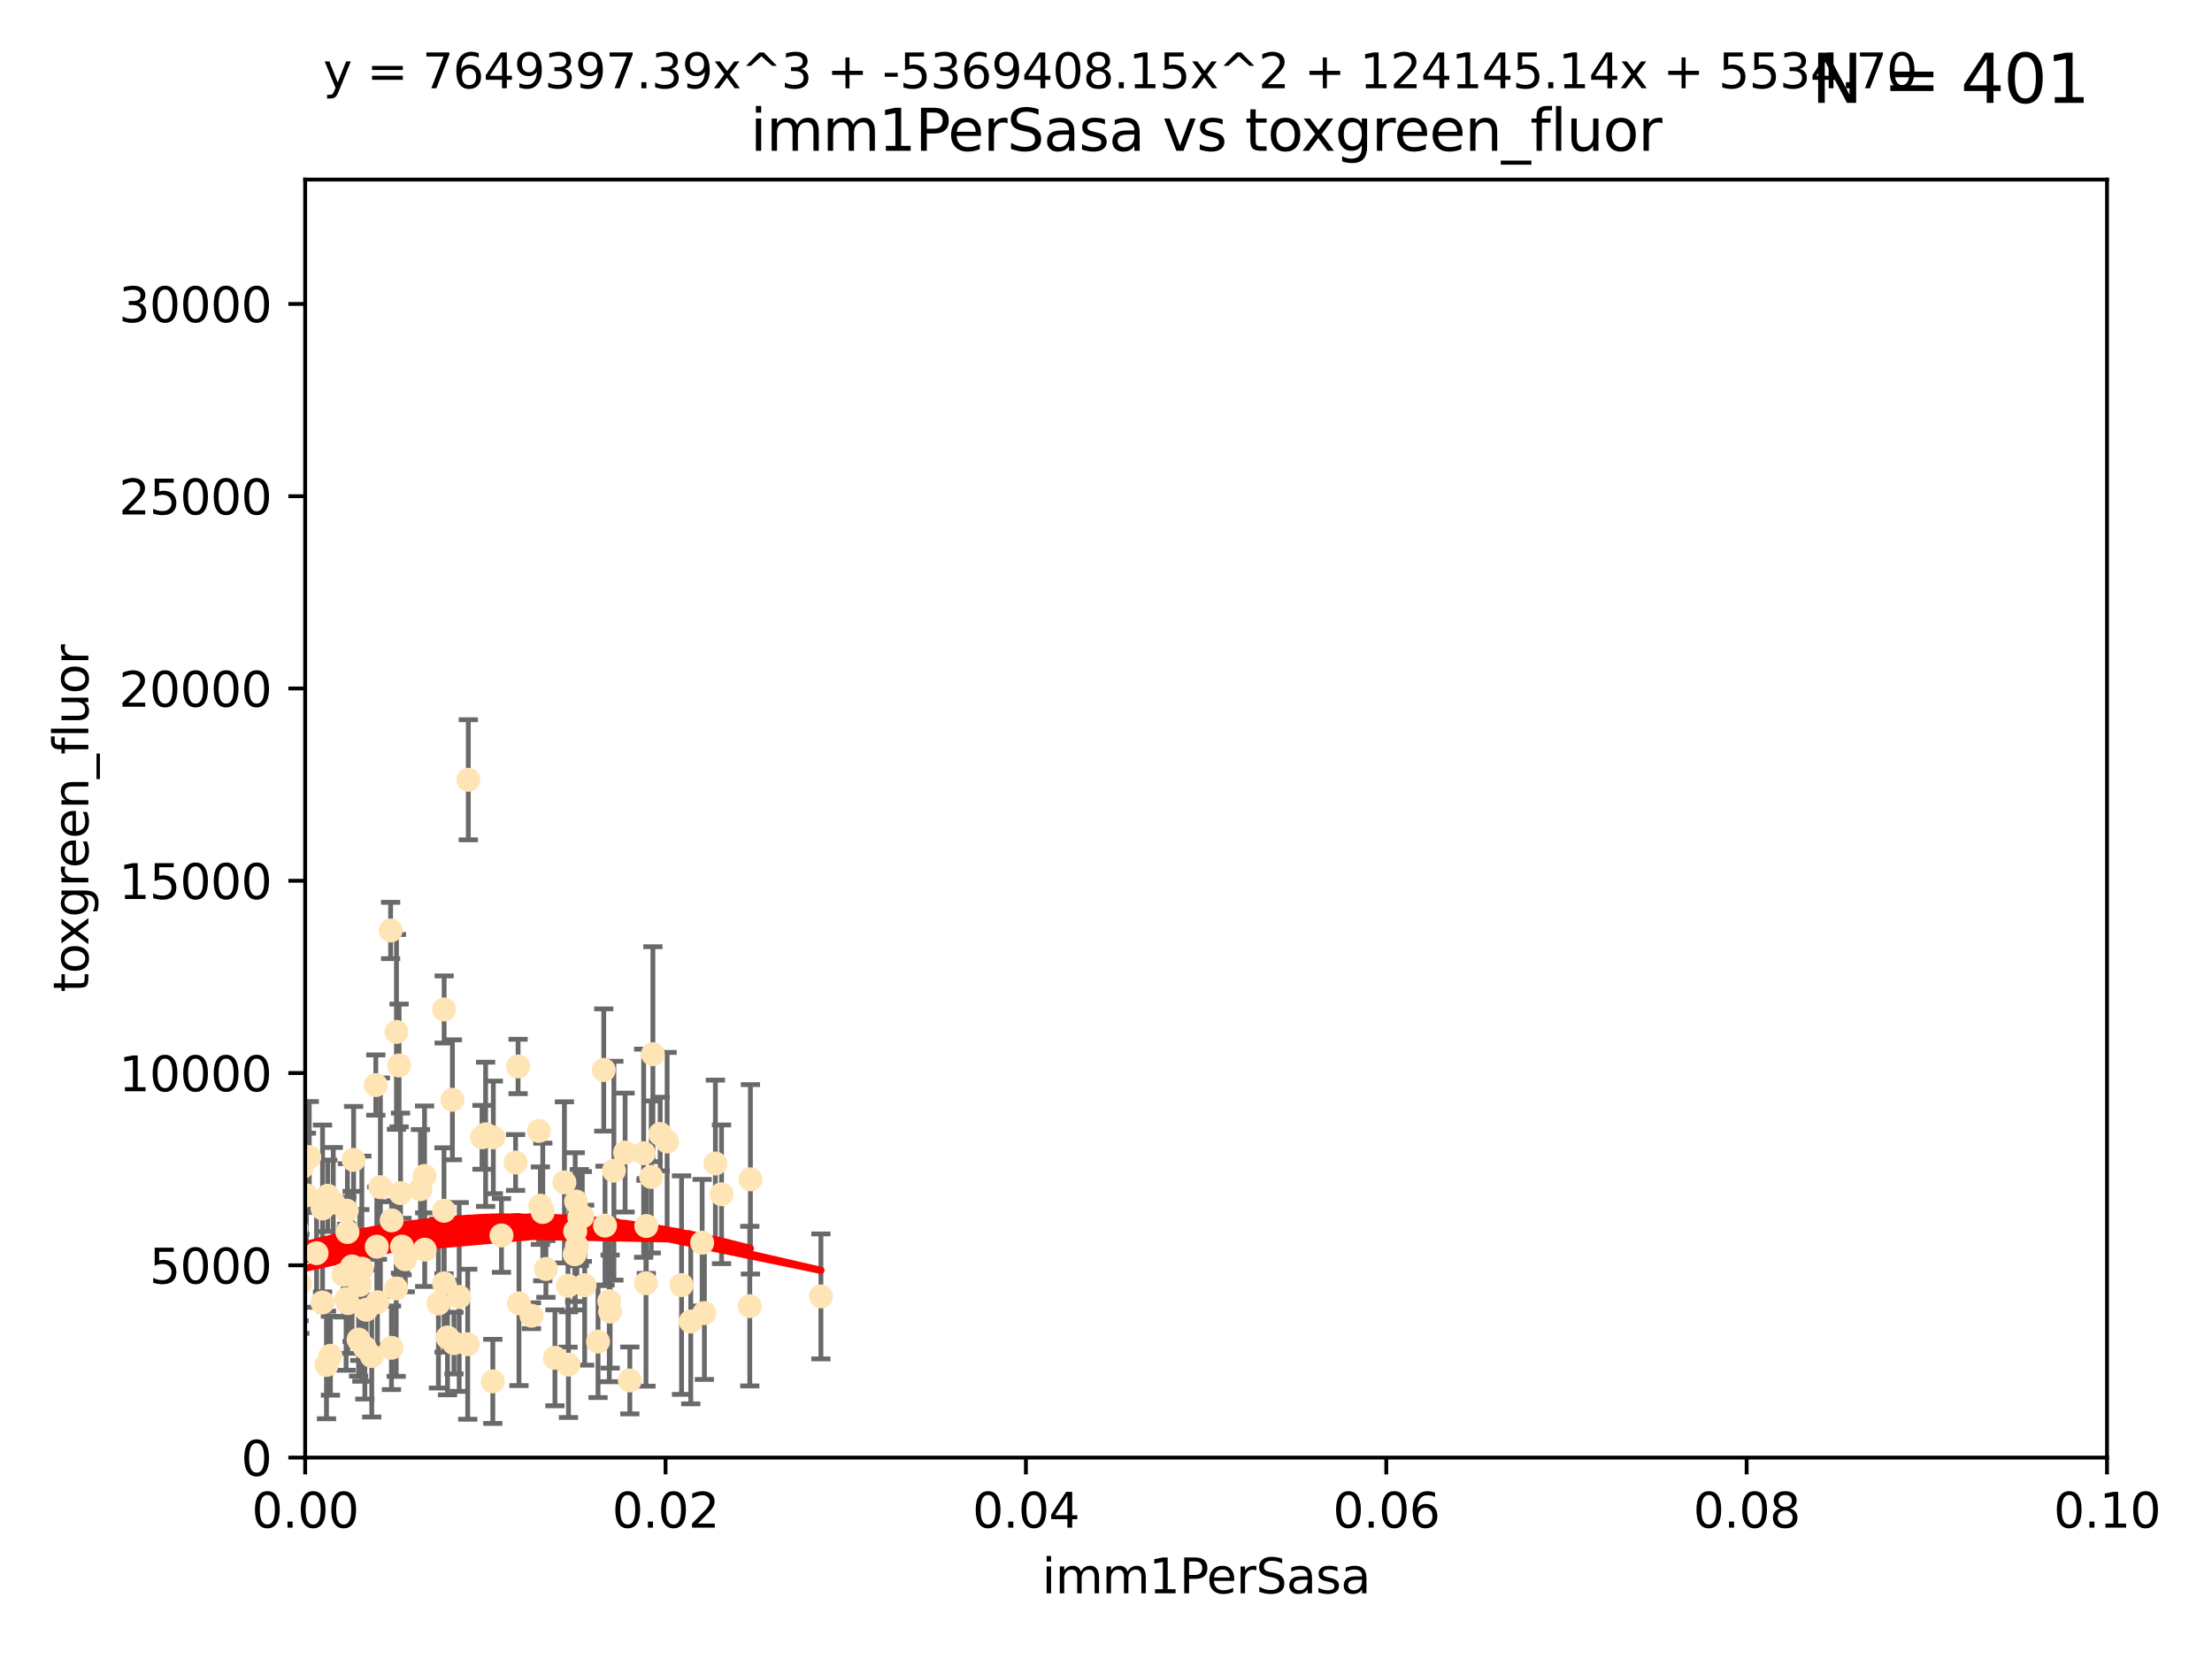 <?xml version="1.0" encoding="utf-8" standalone="no"?>
<!DOCTYPE svg PUBLIC "-//W3C//DTD SVG 1.1//EN"
  "http://www.w3.org/Graphics/SVG/1.1/DTD/svg11.dtd">
<svg xmlns:xlink="http://www.w3.org/1999/xlink" width="460.8pt" height="345.6pt" viewBox="0 0 460.8 345.6" xmlns="http://www.w3.org/2000/svg" version="1.1">
 <defs>
  <style type="text/css">*{stroke-linejoin: round; stroke-linecap: butt}</style>
 </defs>
 <g id="figure_1">
  <g id="patch_1">
   <path d="M 0 345.6 
L 460.8 345.6 
L 460.8 0 
L 0 0 
z
" style="fill: #ffffff"/>
  </g>
  <g id="axes_1">
   <g id="patch_2">
    <path d="M 63.571 303.64 
L 438.93 303.64 
L 438.93 37.411 
L 63.571 37.411 
z
" style="fill: #ffffff"/>
   </g>
   <g id="PathCollection_1">
    <defs>
     <path id="mdb67da3b89" d="M 0 1.118 
C 0.297 1.118 0.581 1 0.791 0.791 
C 1 0.581 1.118 0.297 1.118 0 
C 1.118 -0.297 1 -0.581 0.791 -0.791 
C 0.581 -1 0.297 -1.118 0 -1.118 
C -0.297 -1.118 -0.581 -1 -0.791 -0.791 
C -1 -0.581 -1.118 -0.297 -1.118 0 
C -1.118 0.297 -1 0.581 -0.791 0.791 
C -0.581 1 -0.297 1.118 0 1.118 
z
" style="stroke: #ffe4b5"/>
    </defs>
    <g clip-path="url(#p345cf61255)">
     <use xlink:href="#mdb67da3b89" x="35.298" y="271.596" style="fill: #ffe4b5; stroke: #ffe4b5"/>
     <use xlink:href="#mdb67da3b89" x="78.287" y="226.035" style="fill: #ffe4b5; stroke: #ffe4b5"/>
     <use xlink:href="#mdb67da3b89" x="72.462" y="271.461" style="fill: #ffe4b5; stroke: #ffe4b5"/>
     <use xlink:href="#mdb67da3b89" x="60.04" y="264.067" style="fill: #ffe4b5; stroke: #ffe4b5"/>
     <use xlink:href="#mdb67da3b89" x="68.278" y="249.103" style="fill: #ffe4b5; stroke: #ffe4b5"/>
     <use xlink:href="#mdb67da3b89" x="44.722" y="270.865" style="fill: #ffe4b5; stroke: #ffe4b5"/>
     <use xlink:href="#mdb67da3b89" x="56.794" y="272.037" style="fill: #ffe4b5; stroke: #ffe4b5"/>
     <use xlink:href="#mdb67da3b89" x="69.429" y="250.513" style="fill: #ffe4b5; stroke: #ffe4b5"/>
     <use xlink:href="#mdb67da3b89" x="92.524" y="210.29" style="fill: #ffe4b5; stroke: #ffe4b5"/>
     <use xlink:href="#mdb67da3b89" x="78.499" y="259.708" style="fill: #ffe4b5; stroke: #ffe4b5"/>
     <use xlink:href="#mdb67da3b89" x="81.373" y="193.834" style="fill: #ffe4b5; stroke: #ffe4b5"/>
     <use xlink:href="#mdb67da3b89" x="62.464" y="267.44" style="fill: #ffe4b5; stroke: #ffe4b5"/>
     <use xlink:href="#mdb67da3b89" x="72.377" y="256.649" style="fill: #ffe4b5; stroke: #ffe4b5"/>
     <use xlink:href="#mdb67da3b89" x="67.193" y="251.742" style="fill: #ffe4b5; stroke: #ffe4b5"/>
     <use xlink:href="#mdb67da3b89" x="50.817" y="264.857" style="fill: #ffe4b5; stroke: #ffe4b5"/>
     <use xlink:href="#mdb67da3b89" x="68.016" y="284.344" style="fill: #ffe4b5; stroke: #ffe4b5"/>
     <use xlink:href="#mdb67da3b89" x="72.099" y="270.635" style="fill: #ffe4b5; stroke: #ffe4b5"/>
     <use xlink:href="#mdb67da3b89" x="64.428" y="241.029" style="fill: #ffe4b5; stroke: #ffe4b5"/>
     <use xlink:href="#mdb67da3b89" x="62.867" y="243.209" style="fill: #ffe4b5; stroke: #ffe4b5"/>
     <use xlink:href="#mdb67da3b89" x="92.496" y="252.228" style="fill: #ffe4b5; stroke: #ffe4b5"/>
     <use xlink:href="#mdb67da3b89" x="74.702" y="279.051" style="fill: #ffe4b5; stroke: #ffe4b5"/>
     <use xlink:href="#mdb67da3b89" x="52.936" y="271.465" style="fill: #ffe4b5; stroke: #ffe4b5"/>
     <use xlink:href="#mdb67da3b89" x="71.509" y="265.57" style="fill: #ffe4b5; stroke: #ffe4b5"/>
     <use xlink:href="#mdb67da3b89" x="30.412" y="284.776" style="fill: #ffe4b5; stroke: #ffe4b5"/>
     <use xlink:href="#mdb67da3b89" x="112.25" y="235.585" style="fill: #ffe4b5; stroke: #ffe4b5"/>
     <use xlink:href="#mdb67da3b89" x="49.146" y="265.086" style="fill: #ffe4b5; stroke: #ffe4b5"/>
     <use xlink:href="#mdb67da3b89" x="67.173" y="271.34" style="fill: #ffe4b5; stroke: #ffe4b5"/>
     <use xlink:href="#mdb67da3b89" x="63.825" y="249.016" style="fill: #ffe4b5; stroke: #ffe4b5"/>
     <use xlink:href="#mdb67da3b89" x="54.243" y="264.724" style="fill: #ffe4b5; stroke: #ffe4b5"/>
     <use xlink:href="#mdb67da3b89" x="60.187" y="238.266" style="fill: #ffe4b5; stroke: #ffe4b5"/>
     <use xlink:href="#mdb67da3b89" x="59.062" y="243.03" style="fill: #ffe4b5; stroke: #ffe4b5"/>
     <use xlink:href="#mdb67da3b89" x="77.443" y="282.488" style="fill: #ffe4b5; stroke: #ffe4b5"/>
     <use xlink:href="#mdb67da3b89" x="35.991" y="250.423" style="fill: #ffe4b5; stroke: #ffe4b5"/>
     <use xlink:href="#mdb67da3b89" x="60.829" y="257.618" style="fill: #ffe4b5; stroke: #ffe4b5"/>
     <use xlink:href="#mdb67da3b89" x="68.839" y="282.429" style="fill: #ffe4b5; stroke: #ffe4b5"/>
     <use xlink:href="#mdb67da3b89" x="42.758" y="234.689" style="fill: #ffe4b5; stroke: #ffe4b5"/>
     <use xlink:href="#mdb67da3b89" x="82.59" y="214.965" style="fill: #ffe4b5; stroke: #ffe4b5"/>
     <use xlink:href="#mdb67da3b89" x="107.927" y="222.162" style="fill: #ffe4b5; stroke: #ffe4b5"/>
     <use xlink:href="#mdb67da3b89" x="95.659" y="270.179" style="fill: #ffe4b5; stroke: #ffe4b5"/>
     <use xlink:href="#mdb67da3b89" x="59.472" y="266.301" style="fill: #ffe4b5; stroke: #ffe4b5"/>
     <use xlink:href="#mdb67da3b89" x="81.587" y="254.22" style="fill: #ffe4b5; stroke: #ffe4b5"/>
     <use xlink:href="#mdb67da3b89" x="102.764" y="236.936" style="fill: #ffe4b5; stroke: #ffe4b5"/>
     <use xlink:href="#mdb67da3b89" x="74.95" y="267.687" style="fill: #ffe4b5; stroke: #ffe4b5"/>
     <use xlink:href="#mdb67da3b89" x="88.477" y="260.33" style="fill: #ffe4b5; stroke: #ffe4b5"/>
     <use xlink:href="#mdb67da3b89" x="138.977" y="237.786" style="fill: #ffe4b5; stroke: #ffe4b5"/>
     <use xlink:href="#mdb67da3b89" x="130.22" y="240.103" style="fill: #ffe4b5; stroke: #ffe4b5"/>
     <use xlink:href="#mdb67da3b89" x="107.402" y="242.171" style="fill: #ffe4b5; stroke: #ffe4b5"/>
     <use xlink:href="#mdb67da3b89" x="62.297" y="267.34" style="fill: #ffe4b5; stroke: #ffe4b5"/>
     <use xlink:href="#mdb67da3b89" x="65.944" y="261.055" style="fill: #ffe4b5; stroke: #ffe4b5"/>
     <use xlink:href="#mdb67da3b89" x="136.008" y="219.606" style="fill: #ffe4b5; stroke: #ffe4b5"/>
     <use xlink:href="#mdb67da3b89" x="83.141" y="221.96" style="fill: #ffe4b5; stroke: #ffe4b5"/>
     <use xlink:href="#mdb67da3b89" x="108.111" y="271.507" style="fill: #ffe4b5; stroke: #ffe4b5"/>
     <use xlink:href="#mdb67da3b89" x="73.345" y="263.824" style="fill: #ffe4b5; stroke: #ffe4b5"/>
     <use xlink:href="#mdb67da3b89" x="76.28" y="272.838" style="fill: #ffe4b5; stroke: #ffe4b5"/>
     <use xlink:href="#mdb67da3b89" x="83.751" y="259.691" style="fill: #ffe4b5; stroke: #ffe4b5"/>
     <use xlink:href="#mdb67da3b89" x="84.419" y="262.325" style="fill: #ffe4b5; stroke: #ffe4b5"/>
     <use xlink:href="#mdb67da3b89" x="93.226" y="278.616" style="fill: #ffe4b5; stroke: #ffe4b5"/>
     <use xlink:href="#mdb67da3b89" x="73.663" y="241.629" style="fill: #ffe4b5; stroke: #ffe4b5"/>
     <use xlink:href="#mdb67da3b89" x="149.032" y="242.382" style="fill: #ffe4b5; stroke: #ffe4b5"/>
     <use xlink:href="#mdb67da3b89" x="94.568" y="279.797" style="fill: #ffe4b5; stroke: #ffe4b5"/>
     <use xlink:href="#mdb67da3b89" x="101.164" y="236.299" style="fill: #ffe4b5; stroke: #ffe4b5"/>
     <use xlink:href="#mdb67da3b89" x="91.335" y="271.543" style="fill: #ffe4b5; stroke: #ffe4b5"/>
     <use xlink:href="#mdb67da3b89" x="57.974" y="246.68" style="fill: #ffe4b5; stroke: #ffe4b5"/>
     <use xlink:href="#mdb67da3b89" x="88.44" y="244.965" style="fill: #ffe4b5; stroke: #ffe4b5"/>
     <use xlink:href="#mdb67da3b89" x="137.534" y="236.245" style="fill: #ffe4b5; stroke: #ffe4b5"/>
     <use xlink:href="#mdb67da3b89" x="82.533" y="268.416" style="fill: #ffe4b5; stroke: #ffe4b5"/>
     <use xlink:href="#mdb67da3b89" x="126.039" y="255.317" style="fill: #ffe4b5; stroke: #ffe4b5"/>
     <use xlink:href="#mdb67da3b89" x="78.626" y="271.268" style="fill: #ffe4b5; stroke: #ffe4b5"/>
     <use xlink:href="#mdb67da3b89" x="94.246" y="229.105" style="fill: #ffe4b5; stroke: #ffe4b5"/>
     <use xlink:href="#mdb67da3b89" x="115.602" y="282.862" style="fill: #ffe4b5; stroke: #ffe4b5"/>
     <use xlink:href="#mdb67da3b89" x="113.721" y="264.352" style="fill: #ffe4b5; stroke: #ffe4b5"/>
     <use xlink:href="#mdb67da3b89" x="76.005" y="280.741" style="fill: #ffe4b5; stroke: #ffe4b5"/>
     <use xlink:href="#mdb67da3b89" x="61.386" y="269.215" style="fill: #ffe4b5; stroke: #ffe4b5"/>
     <use xlink:href="#mdb67da3b89" x="83.434" y="248.544" style="fill: #ffe4b5; stroke: #ffe4b5"/>
     <use xlink:href="#mdb67da3b89" x="117.579" y="246.309" style="fill: #ffe4b5; stroke: #ffe4b5"/>
     <use xlink:href="#mdb67da3b89" x="121.793" y="267.724" style="fill: #ffe4b5; stroke: #ffe4b5"/>
     <use xlink:href="#mdb67da3b89" x="79.245" y="247.304" style="fill: #ffe4b5; stroke: #ffe4b5"/>
     <use xlink:href="#mdb67da3b89" x="92.512" y="267.331" style="fill: #ffe4b5; stroke: #ffe4b5"/>
     <use xlink:href="#mdb67da3b89" x="124.582" y="279.475" style="fill: #ffe4b5; stroke: #ffe4b5"/>
     <use xlink:href="#mdb67da3b89" x="97.555" y="162.44" style="fill: #ffe4b5; stroke: #ffe4b5"/>
     <use xlink:href="#mdb67da3b89" x="119.725" y="261.286" style="fill: #ffe4b5; stroke: #ffe4b5"/>
     <use xlink:href="#mdb67da3b89" x="100.409" y="236.922" style="fill: #ffe4b5; stroke: #ffe4b5"/>
     <use xlink:href="#mdb67da3b89" x="104.465" y="257.367" style="fill: #ffe4b5; stroke: #ffe4b5"/>
     <use xlink:href="#mdb67da3b89" x="127.104" y="273.224" style="fill: #ffe4b5; stroke: #ffe4b5"/>
     <use xlink:href="#mdb67da3b89" x="120.687" y="253.638" style="fill: #ffe4b5; stroke: #ffe4b5"/>
     <use xlink:href="#mdb67da3b89" x="75.38" y="264.288" style="fill: #ffe4b5; stroke: #ffe4b5"/>
     <use xlink:href="#mdb67da3b89" x="102.659" y="287.763" style="fill: #ffe4b5; stroke: #ffe4b5"/>
     <use xlink:href="#mdb67da3b89" x="120.184" y="259.646" style="fill: #ffe4b5; stroke: #ffe4b5"/>
     <use xlink:href="#mdb67da3b89" x="112.571" y="251.165" style="fill: #ffe4b5; stroke: #ffe4b5"/>
     <use xlink:href="#mdb67da3b89" x="47.299" y="276" style="fill: #ffe4b5; stroke: #ffe4b5"/>
     <use xlink:href="#mdb67da3b89" x="125.771" y="222.895" style="fill: #ffe4b5; stroke: #ffe4b5"/>
     <use xlink:href="#mdb67da3b89" x="156.322" y="245.674" style="fill: #ffe4b5; stroke: #ffe4b5"/>
     <use xlink:href="#mdb67da3b89" x="120.011" y="250.299" style="fill: #ffe4b5; stroke: #ffe4b5"/>
     <use xlink:href="#mdb67da3b89" x="146.736" y="273.541" style="fill: #ffe4b5; stroke: #ffe4b5"/>
     <use xlink:href="#mdb67da3b89" x="121.301" y="253.418" style="fill: #ffe4b5; stroke: #ffe4b5"/>
     <use xlink:href="#mdb67da3b89" x="87.587" y="247.731" style="fill: #ffe4b5; stroke: #ffe4b5"/>
     <use xlink:href="#mdb67da3b89" x="131.205" y="287.57" style="fill: #ffe4b5; stroke: #ffe4b5"/>
     <use xlink:href="#mdb67da3b89" x="141.979" y="267.709" style="fill: #ffe4b5; stroke: #ffe4b5"/>
     <use xlink:href="#mdb67da3b89" x="119.825" y="256.503" style="fill: #ffe4b5; stroke: #ffe4b5"/>
     <use xlink:href="#mdb67da3b89" x="134.086" y="240.236" style="fill: #ffe4b5; stroke: #ffe4b5"/>
     <use xlink:href="#mdb67da3b89" x="127.886" y="243.876" style="fill: #ffe4b5; stroke: #ffe4b5"/>
     <use xlink:href="#mdb67da3b89" x="118.326" y="267.845" style="fill: #ffe4b5; stroke: #ffe4b5"/>
     <use xlink:href="#mdb67da3b89" x="134.636" y="255.397" style="fill: #ffe4b5; stroke: #ffe4b5"/>
     <use xlink:href="#mdb67da3b89" x="61.746" y="255.871" style="fill: #ffe4b5; stroke: #ffe4b5"/>
     <use xlink:href="#mdb67da3b89" x="113.074" y="252.48" style="fill: #ffe4b5; stroke: #ffe4b5"/>
     <use xlink:href="#mdb67da3b89" x="72.232" y="252.206" style="fill: #ffe4b5; stroke: #ffe4b5"/>
     <use xlink:href="#mdb67da3b89" x="110.707" y="274.088" style="fill: #ffe4b5; stroke: #ffe4b5"/>
     <use xlink:href="#mdb67da3b89" x="146.27" y="258.879" style="fill: #ffe4b5; stroke: #ffe4b5"/>
     <use xlink:href="#mdb67da3b89" x="135.661" y="245.186" style="fill: #ffe4b5; stroke: #ffe4b5"/>
     <use xlink:href="#mdb67da3b89" x="81.548" y="280.77" style="fill: #ffe4b5; stroke: #ffe4b5"/>
     <use xlink:href="#mdb67da3b89" x="97.435" y="280.028" style="fill: #ffe4b5; stroke: #ffe4b5"/>
     <use xlink:href="#mdb67da3b89" x="126.922" y="271.053" style="fill: #ffe4b5; stroke: #ffe4b5"/>
     <use xlink:href="#mdb67da3b89" x="171.012" y="270.065" style="fill: #ffe4b5; stroke: #ffe4b5"/>
     <use xlink:href="#mdb67da3b89" x="118.419" y="284.28" style="fill: #ffe4b5; stroke: #ffe4b5"/>
     <use xlink:href="#mdb67da3b89" x="51.671" y="277.315" style="fill: #ffe4b5; stroke: #ffe4b5"/>
     <use xlink:href="#mdb67da3b89" x="134.569" y="267.322" style="fill: #ffe4b5; stroke: #ffe4b5"/>
     <use xlink:href="#mdb67da3b89" x="150.31" y="248.792" style="fill: #ffe4b5; stroke: #ffe4b5"/>
     <use xlink:href="#mdb67da3b89" x="156.195" y="272.093" style="fill: #ffe4b5; stroke: #ffe4b5"/>
     <use xlink:href="#mdb67da3b89" x="143.897" y="275.298" style="fill: #ffe4b5; stroke: #ffe4b5"/>
    </g>
   </g>
   <g id="matplotlib.axis_1">
    <g id="xtick_1">
     <g id="line2d_1">
      <defs>
       <path id="mb426c1c000" d="M 0 0 
L 0 3.5 
" style="stroke: #000000; stroke-width: 0.8"/>
      </defs>
      <g>
       <use xlink:href="#mb426c1c000" x="63.571" y="303.64" style="stroke: #000000; stroke-width: 0.8"/>
      </g>
     </g>
     <g id="text_1">
      <!-- 0.00 -->
      <g transform="translate(52.438 318.238)scale(0.1 -0.1)">
       <defs>
        <path id="DejaVuSans-30" d="M 2034 4250 
Q 1547 4250 1301 3770 
Q 1056 3291 1056 2328 
Q 1056 1369 1301 889 
Q 1547 409 2034 409 
Q 2525 409 2770 889 
Q 3016 1369 3016 2328 
Q 3016 3291 2770 3770 
Q 2525 4250 2034 4250 
z
M 2034 4750 
Q 2819 4750 3233 4129 
Q 3647 3509 3647 2328 
Q 3647 1150 3233 529 
Q 2819 -91 2034 -91 
Q 1250 -91 836 529 
Q 422 1150 422 2328 
Q 422 3509 836 4129 
Q 1250 4750 2034 4750 
z
" transform="scale(0.016)"/>
        <path id="DejaVuSans-2e" d="M 684 794 
L 1344 794 
L 1344 0 
L 684 0 
L 684 794 
z
" transform="scale(0.016)"/>
       </defs>
       <use xlink:href="#DejaVuSans-30"/>
       <use xlink:href="#DejaVuSans-2e" x="63.623"/>
       <use xlink:href="#DejaVuSans-30" x="95.41"/>
       <use xlink:href="#DejaVuSans-30" x="159.033"/>
      </g>
     </g>
    </g>
    <g id="xtick_2">
     <g id="line2d_2">
      <g>
       <use xlink:href="#mb426c1c000" x="138.643" y="303.64" style="stroke: #000000; stroke-width: 0.8"/>
      </g>
     </g>
     <g id="text_2">
      <!-- 0.02 -->
      <g transform="translate(127.51 318.238)scale(0.1 -0.1)">
       <defs>
        <path id="DejaVuSans-32" d="M 1228 531 
L 3431 531 
L 3431 0 
L 469 0 
L 469 531 
Q 828 903 1448 1529 
Q 2069 2156 2228 2338 
Q 2531 2678 2651 2914 
Q 2772 3150 2772 3378 
Q 2772 3750 2511 3984 
Q 2250 4219 1831 4219 
Q 1534 4219 1204 4116 
Q 875 4013 500 3803 
L 500 4441 
Q 881 4594 1212 4672 
Q 1544 4750 1819 4750 
Q 2544 4750 2975 4387 
Q 3406 4025 3406 3419 
Q 3406 3131 3298 2873 
Q 3191 2616 2906 2266 
Q 2828 2175 2409 1742 
Q 1991 1309 1228 531 
z
" transform="scale(0.016)"/>
       </defs>
       <use xlink:href="#DejaVuSans-30"/>
       <use xlink:href="#DejaVuSans-2e" x="63.623"/>
       <use xlink:href="#DejaVuSans-30" x="95.41"/>
       <use xlink:href="#DejaVuSans-32" x="159.033"/>
      </g>
     </g>
    </g>
    <g id="xtick_3">
     <g id="line2d_3">
      <g>
       <use xlink:href="#mb426c1c000" x="213.715" y="303.64" style="stroke: #000000; stroke-width: 0.8"/>
      </g>
     </g>
     <g id="text_3">
      <!-- 0.04 -->
      <g transform="translate(202.582 318.238)scale(0.1 -0.1)">
       <defs>
        <path id="DejaVuSans-34" d="M 2419 4116 
L 825 1625 
L 2419 1625 
L 2419 4116 
z
M 2253 4666 
L 3047 4666 
L 3047 1625 
L 3713 1625 
L 3713 1100 
L 3047 1100 
L 3047 0 
L 2419 0 
L 2419 1100 
L 313 1100 
L 313 1709 
L 2253 4666 
z
" transform="scale(0.016)"/>
       </defs>
       <use xlink:href="#DejaVuSans-30"/>
       <use xlink:href="#DejaVuSans-2e" x="63.623"/>
       <use xlink:href="#DejaVuSans-30" x="95.41"/>
       <use xlink:href="#DejaVuSans-34" x="159.033"/>
      </g>
     </g>
    </g>
    <g id="xtick_4">
     <g id="line2d_4">
      <g>
       <use xlink:href="#mb426c1c000" x="288.786" y="303.64" style="stroke: #000000; stroke-width: 0.8"/>
      </g>
     </g>
     <g id="text_4">
      <!-- 0.06 -->
      <g transform="translate(277.654 318.238)scale(0.1 -0.1)">
       <defs>
        <path id="DejaVuSans-36" d="M 2113 2584 
Q 1688 2584 1439 2293 
Q 1191 2003 1191 1497 
Q 1191 994 1439 701 
Q 1688 409 2113 409 
Q 2538 409 2786 701 
Q 3034 994 3034 1497 
Q 3034 2003 2786 2293 
Q 2538 2584 2113 2584 
z
M 3366 4563 
L 3366 3988 
Q 3128 4100 2886 4159 
Q 2644 4219 2406 4219 
Q 1781 4219 1451 3797 
Q 1122 3375 1075 2522 
Q 1259 2794 1537 2939 
Q 1816 3084 2150 3084 
Q 2853 3084 3261 2657 
Q 3669 2231 3669 1497 
Q 3669 778 3244 343 
Q 2819 -91 2113 -91 
Q 1303 -91 875 529 
Q 447 1150 447 2328 
Q 447 3434 972 4092 
Q 1497 4750 2381 4750 
Q 2619 4750 2861 4703 
Q 3103 4656 3366 4563 
z
" transform="scale(0.016)"/>
       </defs>
       <use xlink:href="#DejaVuSans-30"/>
       <use xlink:href="#DejaVuSans-2e" x="63.623"/>
       <use xlink:href="#DejaVuSans-30" x="95.41"/>
       <use xlink:href="#DejaVuSans-36" x="159.033"/>
      </g>
     </g>
    </g>
    <g id="xtick_5">
     <g id="line2d_5">
      <g>
       <use xlink:href="#mb426c1c000" x="363.858" y="303.64" style="stroke: #000000; stroke-width: 0.8"/>
      </g>
     </g>
     <g id="text_5">
      <!-- 0.08 -->
      <g transform="translate(352.725 318.238)scale(0.1 -0.1)">
       <defs>
        <path id="DejaVuSans-38" d="M 2034 2216 
Q 1584 2216 1326 1975 
Q 1069 1734 1069 1313 
Q 1069 891 1326 650 
Q 1584 409 2034 409 
Q 2484 409 2743 651 
Q 3003 894 3003 1313 
Q 3003 1734 2745 1975 
Q 2488 2216 2034 2216 
z
M 1403 2484 
Q 997 2584 770 2862 
Q 544 3141 544 3541 
Q 544 4100 942 4425 
Q 1341 4750 2034 4750 
Q 2731 4750 3128 4425 
Q 3525 4100 3525 3541 
Q 3525 3141 3298 2862 
Q 3072 2584 2669 2484 
Q 3125 2378 3379 2068 
Q 3634 1759 3634 1313 
Q 3634 634 3220 271 
Q 2806 -91 2034 -91 
Q 1263 -91 848 271 
Q 434 634 434 1313 
Q 434 1759 690 2068 
Q 947 2378 1403 2484 
z
M 1172 3481 
Q 1172 3119 1398 2916 
Q 1625 2713 2034 2713 
Q 2441 2713 2670 2916 
Q 2900 3119 2900 3481 
Q 2900 3844 2670 4047 
Q 2441 4250 2034 4250 
Q 1625 4250 1398 4047 
Q 1172 3844 1172 3481 
z
" transform="scale(0.016)"/>
       </defs>
       <use xlink:href="#DejaVuSans-30"/>
       <use xlink:href="#DejaVuSans-2e" x="63.623"/>
       <use xlink:href="#DejaVuSans-30" x="95.41"/>
       <use xlink:href="#DejaVuSans-38" x="159.033"/>
      </g>
     </g>
    </g>
    <g id="xtick_6">
     <g id="line2d_6">
      <g>
       <use xlink:href="#mb426c1c000" x="438.93" y="303.64" style="stroke: #000000; stroke-width: 0.8"/>
      </g>
     </g>
     <g id="text_6">
      <!-- 0.10 -->
      <g transform="translate(427.797 318.238)scale(0.1 -0.1)">
       <defs>
        <path id="DejaVuSans-31" d="M 794 531 
L 1825 531 
L 1825 4091 
L 703 3866 
L 703 4441 
L 1819 4666 
L 2450 4666 
L 2450 531 
L 3481 531 
L 3481 0 
L 794 0 
L 794 531 
z
" transform="scale(0.016)"/>
       </defs>
       <use xlink:href="#DejaVuSans-30"/>
       <use xlink:href="#DejaVuSans-2e" x="63.623"/>
       <use xlink:href="#DejaVuSans-31" x="95.41"/>
       <use xlink:href="#DejaVuSans-30" x="159.033"/>
      </g>
     </g>
    </g>
    <g id="text_7">
     <!-- imm1PerSasa -->
     <g transform="translate(217.067 331.917)scale(0.1 -0.1)">
      <defs>
       <path id="DejaVuSans-69" d="M 603 3500 
L 1178 3500 
L 1178 0 
L 603 0 
L 603 3500 
z
M 603 4863 
L 1178 4863 
L 1178 4134 
L 603 4134 
L 603 4863 
z
" transform="scale(0.016)"/>
       <path id="DejaVuSans-6d" d="M 3328 2828 
Q 3544 3216 3844 3400 
Q 4144 3584 4550 3584 
Q 5097 3584 5394 3201 
Q 5691 2819 5691 2113 
L 5691 0 
L 5113 0 
L 5113 2094 
Q 5113 2597 4934 2840 
Q 4756 3084 4391 3084 
Q 3944 3084 3684 2787 
Q 3425 2491 3425 1978 
L 3425 0 
L 2847 0 
L 2847 2094 
Q 2847 2600 2669 2842 
Q 2491 3084 2119 3084 
Q 1678 3084 1418 2786 
Q 1159 2488 1159 1978 
L 1159 0 
L 581 0 
L 581 3500 
L 1159 3500 
L 1159 2956 
Q 1356 3278 1631 3431 
Q 1906 3584 2284 3584 
Q 2666 3584 2933 3390 
Q 3200 3197 3328 2828 
z
" transform="scale(0.016)"/>
       <path id="DejaVuSans-50" d="M 1259 4147 
L 1259 2394 
L 2053 2394 
Q 2494 2394 2734 2622 
Q 2975 2850 2975 3272 
Q 2975 3691 2734 3919 
Q 2494 4147 2053 4147 
L 1259 4147 
z
M 628 4666 
L 2053 4666 
Q 2838 4666 3239 4311 
Q 3641 3956 3641 3272 
Q 3641 2581 3239 2228 
Q 2838 1875 2053 1875 
L 1259 1875 
L 1259 0 
L 628 0 
L 628 4666 
z
" transform="scale(0.016)"/>
       <path id="DejaVuSans-65" d="M 3597 1894 
L 3597 1613 
L 953 1613 
Q 991 1019 1311 708 
Q 1631 397 2203 397 
Q 2534 397 2845 478 
Q 3156 559 3463 722 
L 3463 178 
Q 3153 47 2828 -22 
Q 2503 -91 2169 -91 
Q 1331 -91 842 396 
Q 353 884 353 1716 
Q 353 2575 817 3079 
Q 1281 3584 2069 3584 
Q 2775 3584 3186 3129 
Q 3597 2675 3597 1894 
z
M 3022 2063 
Q 3016 2534 2758 2815 
Q 2500 3097 2075 3097 
Q 1594 3097 1305 2825 
Q 1016 2553 972 2059 
L 3022 2063 
z
" transform="scale(0.016)"/>
       <path id="DejaVuSans-72" d="M 2631 2963 
Q 2534 3019 2420 3045 
Q 2306 3072 2169 3072 
Q 1681 3072 1420 2755 
Q 1159 2438 1159 1844 
L 1159 0 
L 581 0 
L 581 3500 
L 1159 3500 
L 1159 2956 
Q 1341 3275 1631 3429 
Q 1922 3584 2338 3584 
Q 2397 3584 2469 3576 
Q 2541 3569 2628 3553 
L 2631 2963 
z
" transform="scale(0.016)"/>
       <path id="DejaVuSans-53" d="M 3425 4513 
L 3425 3897 
Q 3066 4069 2747 4153 
Q 2428 4238 2131 4238 
Q 1616 4238 1336 4038 
Q 1056 3838 1056 3469 
Q 1056 3159 1242 3001 
Q 1428 2844 1947 2747 
L 2328 2669 
Q 3034 2534 3370 2195 
Q 3706 1856 3706 1288 
Q 3706 609 3251 259 
Q 2797 -91 1919 -91 
Q 1588 -91 1214 -16 
Q 841 59 441 206 
L 441 856 
Q 825 641 1194 531 
Q 1563 422 1919 422 
Q 2459 422 2753 634 
Q 3047 847 3047 1241 
Q 3047 1584 2836 1778 
Q 2625 1972 2144 2069 
L 1759 2144 
Q 1053 2284 737 2584 
Q 422 2884 422 3419 
Q 422 4038 858 4394 
Q 1294 4750 2059 4750 
Q 2388 4750 2728 4690 
Q 3069 4631 3425 4513 
z
" transform="scale(0.016)"/>
       <path id="DejaVuSans-61" d="M 2194 1759 
Q 1497 1759 1228 1600 
Q 959 1441 959 1056 
Q 959 750 1161 570 
Q 1363 391 1709 391 
Q 2188 391 2477 730 
Q 2766 1069 2766 1631 
L 2766 1759 
L 2194 1759 
z
M 3341 1997 
L 3341 0 
L 2766 0 
L 2766 531 
Q 2569 213 2275 61 
Q 1981 -91 1556 -91 
Q 1019 -91 701 211 
Q 384 513 384 1019 
Q 384 1609 779 1909 
Q 1175 2209 1959 2209 
L 2766 2209 
L 2766 2266 
Q 2766 2663 2505 2880 
Q 2244 3097 1772 3097 
Q 1472 3097 1187 3025 
Q 903 2953 641 2809 
L 641 3341 
Q 956 3463 1253 3523 
Q 1550 3584 1831 3584 
Q 2591 3584 2966 3190 
Q 3341 2797 3341 1997 
z
" transform="scale(0.016)"/>
       <path id="DejaVuSans-73" d="M 2834 3397 
L 2834 2853 
Q 2591 2978 2328 3040 
Q 2066 3103 1784 3103 
Q 1356 3103 1142 2972 
Q 928 2841 928 2578 
Q 928 2378 1081 2264 
Q 1234 2150 1697 2047 
L 1894 2003 
Q 2506 1872 2764 1633 
Q 3022 1394 3022 966 
Q 3022 478 2636 193 
Q 2250 -91 1575 -91 
Q 1294 -91 989 -36 
Q 684 19 347 128 
L 347 722 
Q 666 556 975 473 
Q 1284 391 1588 391 
Q 1994 391 2212 530 
Q 2431 669 2431 922 
Q 2431 1156 2273 1281 
Q 2116 1406 1581 1522 
L 1381 1569 
Q 847 1681 609 1914 
Q 372 2147 372 2553 
Q 372 3047 722 3315 
Q 1072 3584 1716 3584 
Q 2034 3584 2315 3537 
Q 2597 3491 2834 3397 
z
" transform="scale(0.016)"/>
      </defs>
      <use xlink:href="#DejaVuSans-69"/>
      <use xlink:href="#DejaVuSans-6d" x="27.783"/>
      <use xlink:href="#DejaVuSans-6d" x="125.195"/>
      <use xlink:href="#DejaVuSans-31" x="222.607"/>
      <use xlink:href="#DejaVuSans-50" x="286.23"/>
      <use xlink:href="#DejaVuSans-65" x="342.908"/>
      <use xlink:href="#DejaVuSans-72" x="404.432"/>
      <use xlink:href="#DejaVuSans-53" x="445.545"/>
      <use xlink:href="#DejaVuSans-61" x="509.021"/>
      <use xlink:href="#DejaVuSans-73" x="570.301"/>
      <use xlink:href="#DejaVuSans-61" x="622.4"/>
     </g>
    </g>
   </g>
   <g id="matplotlib.axis_2">
    <g id="ytick_1">
     <g id="line2d_7">
      <defs>
       <path id="md6a80cd304" d="M 0 0 
L -3.5 0 
" style="stroke: #000000; stroke-width: 0.8"/>
      </defs>
      <g>
       <use xlink:href="#md6a80cd304" x="63.571" y="303.64" style="stroke: #000000; stroke-width: 0.8"/>
      </g>
     </g>
     <g id="text_8">
      <!-- 0 -->
      <g transform="translate(50.209 307.439)scale(0.1 -0.1)">
       <use xlink:href="#DejaVuSans-30"/>
      </g>
     </g>
    </g>
    <g id="ytick_2">
     <g id="line2d_8">
      <g>
       <use xlink:href="#md6a80cd304" x="63.571" y="263.586" style="stroke: #000000; stroke-width: 0.8"/>
      </g>
     </g>
     <g id="text_9">
      <!-- 5000 -->
      <g transform="translate(31.121 267.385)scale(0.1 -0.1)">
       <defs>
        <path id="DejaVuSans-35" d="M 691 4666 
L 3169 4666 
L 3169 4134 
L 1269 4134 
L 1269 2991 
Q 1406 3038 1543 3061 
Q 1681 3084 1819 3084 
Q 2600 3084 3056 2656 
Q 3513 2228 3513 1497 
Q 3513 744 3044 326 
Q 2575 -91 1722 -91 
Q 1428 -91 1123 -41 
Q 819 9 494 109 
L 494 744 
Q 775 591 1075 516 
Q 1375 441 1709 441 
Q 2250 441 2565 725 
Q 2881 1009 2881 1497 
Q 2881 1984 2565 2268 
Q 2250 2553 1709 2553 
Q 1456 2553 1204 2497 
Q 953 2441 691 2322 
L 691 4666 
z
" transform="scale(0.016)"/>
       </defs>
       <use xlink:href="#DejaVuSans-35"/>
       <use xlink:href="#DejaVuSans-30" x="63.623"/>
       <use xlink:href="#DejaVuSans-30" x="127.246"/>
       <use xlink:href="#DejaVuSans-30" x="190.869"/>
      </g>
     </g>
    </g>
    <g id="ytick_3">
     <g id="line2d_9">
      <g>
       <use xlink:href="#md6a80cd304" x="63.571" y="223.532" style="stroke: #000000; stroke-width: 0.8"/>
      </g>
     </g>
     <g id="text_10">
      <!-- 10000 -->
      <g transform="translate(24.759 227.331)scale(0.1 -0.1)">
       <use xlink:href="#DejaVuSans-31"/>
       <use xlink:href="#DejaVuSans-30" x="63.623"/>
       <use xlink:href="#DejaVuSans-30" x="127.246"/>
       <use xlink:href="#DejaVuSans-30" x="190.869"/>
       <use xlink:href="#DejaVuSans-30" x="254.492"/>
      </g>
     </g>
    </g>
    <g id="ytick_4">
     <g id="line2d_10">
      <g>
       <use xlink:href="#md6a80cd304" x="63.571" y="183.478" style="stroke: #000000; stroke-width: 0.8"/>
      </g>
     </g>
     <g id="text_11">
      <!-- 15000 -->
      <g transform="translate(24.759 187.278)scale(0.1 -0.1)">
       <use xlink:href="#DejaVuSans-31"/>
       <use xlink:href="#DejaVuSans-35" x="63.623"/>
       <use xlink:href="#DejaVuSans-30" x="127.246"/>
       <use xlink:href="#DejaVuSans-30" x="190.869"/>
       <use xlink:href="#DejaVuSans-30" x="254.492"/>
      </g>
     </g>
    </g>
    <g id="ytick_5">
     <g id="line2d_11">
      <g>
       <use xlink:href="#md6a80cd304" x="63.571" y="143.424" style="stroke: #000000; stroke-width: 0.8"/>
      </g>
     </g>
     <g id="text_12">
      <!-- 20000 -->
      <g transform="translate(24.759 147.224)scale(0.1 -0.1)">
       <use xlink:href="#DejaVuSans-32"/>
       <use xlink:href="#DejaVuSans-30" x="63.623"/>
       <use xlink:href="#DejaVuSans-30" x="127.246"/>
       <use xlink:href="#DejaVuSans-30" x="190.869"/>
       <use xlink:href="#DejaVuSans-30" x="254.492"/>
      </g>
     </g>
    </g>
    <g id="ytick_6">
     <g id="line2d_12">
      <g>
       <use xlink:href="#md6a80cd304" x="63.571" y="103.371" style="stroke: #000000; stroke-width: 0.8"/>
      </g>
     </g>
     <g id="text_13">
      <!-- 25000 -->
      <g transform="translate(24.759 107.17)scale(0.1 -0.1)">
       <use xlink:href="#DejaVuSans-32"/>
       <use xlink:href="#DejaVuSans-35" x="63.623"/>
       <use xlink:href="#DejaVuSans-30" x="127.246"/>
       <use xlink:href="#DejaVuSans-30" x="190.869"/>
       <use xlink:href="#DejaVuSans-30" x="254.492"/>
      </g>
     </g>
    </g>
    <g id="ytick_7">
     <g id="line2d_13">
      <g>
       <use xlink:href="#md6a80cd304" x="63.571" y="63.317" style="stroke: #000000; stroke-width: 0.8"/>
      </g>
     </g>
     <g id="text_14">
      <!-- 30000 -->
      <g transform="translate(24.759 67.116)scale(0.1 -0.1)">
       <defs>
        <path id="DejaVuSans-33" d="M 2597 2516 
Q 3050 2419 3304 2112 
Q 3559 1806 3559 1356 
Q 3559 666 3084 287 
Q 2609 -91 1734 -91 
Q 1441 -91 1130 -33 
Q 819 25 488 141 
L 488 750 
Q 750 597 1062 519 
Q 1375 441 1716 441 
Q 2309 441 2620 675 
Q 2931 909 2931 1356 
Q 2931 1769 2642 2001 
Q 2353 2234 1838 2234 
L 1294 2234 
L 1294 2753 
L 1863 2753 
Q 2328 2753 2575 2939 
Q 2822 3125 2822 3475 
Q 2822 3834 2567 4026 
Q 2313 4219 1838 4219 
Q 1578 4219 1281 4162 
Q 984 4106 628 3988 
L 628 4550 
Q 988 4650 1302 4700 
Q 1616 4750 1894 4750 
Q 2613 4750 3031 4423 
Q 3450 4097 3450 3541 
Q 3450 3153 3228 2886 
Q 3006 2619 2597 2516 
z
" transform="scale(0.016)"/>
       </defs>
       <use xlink:href="#DejaVuSans-33"/>
       <use xlink:href="#DejaVuSans-30" x="63.623"/>
       <use xlink:href="#DejaVuSans-30" x="127.246"/>
       <use xlink:href="#DejaVuSans-30" x="190.869"/>
       <use xlink:href="#DejaVuSans-30" x="254.492"/>
      </g>
     </g>
    </g>
    <g id="text_15">
     <!-- toxgreen_fluor -->
     <g transform="translate(18.401 206.72)rotate(-90)scale(0.1 -0.1)">
      <defs>
       <path id="DejaVuSans-74" d="M 1172 4494 
L 1172 3500 
L 2356 3500 
L 2356 3053 
L 1172 3053 
L 1172 1153 
Q 1172 725 1289 603 
Q 1406 481 1766 481 
L 2356 481 
L 2356 0 
L 1766 0 
Q 1100 0 847 248 
Q 594 497 594 1153 
L 594 3053 
L 172 3053 
L 172 3500 
L 594 3500 
L 594 4494 
L 1172 4494 
z
" transform="scale(0.016)"/>
       <path id="DejaVuSans-6f" d="M 1959 3097 
Q 1497 3097 1228 2736 
Q 959 2375 959 1747 
Q 959 1119 1226 758 
Q 1494 397 1959 397 
Q 2419 397 2687 759 
Q 2956 1122 2956 1747 
Q 2956 2369 2687 2733 
Q 2419 3097 1959 3097 
z
M 1959 3584 
Q 2709 3584 3137 3096 
Q 3566 2609 3566 1747 
Q 3566 888 3137 398 
Q 2709 -91 1959 -91 
Q 1206 -91 779 398 
Q 353 888 353 1747 
Q 353 2609 779 3096 
Q 1206 3584 1959 3584 
z
" transform="scale(0.016)"/>
       <path id="DejaVuSans-78" d="M 3513 3500 
L 2247 1797 
L 3578 0 
L 2900 0 
L 1881 1375 
L 863 0 
L 184 0 
L 1544 1831 
L 300 3500 
L 978 3500 
L 1906 2253 
L 2834 3500 
L 3513 3500 
z
" transform="scale(0.016)"/>
       <path id="DejaVuSans-67" d="M 2906 1791 
Q 2906 2416 2648 2759 
Q 2391 3103 1925 3103 
Q 1463 3103 1205 2759 
Q 947 2416 947 1791 
Q 947 1169 1205 825 
Q 1463 481 1925 481 
Q 2391 481 2648 825 
Q 2906 1169 2906 1791 
z
M 3481 434 
Q 3481 -459 3084 -895 
Q 2688 -1331 1869 -1331 
Q 1566 -1331 1297 -1286 
Q 1028 -1241 775 -1147 
L 775 -588 
Q 1028 -725 1275 -790 
Q 1522 -856 1778 -856 
Q 2344 -856 2625 -561 
Q 2906 -266 2906 331 
L 2906 616 
Q 2728 306 2450 153 
Q 2172 0 1784 0 
Q 1141 0 747 490 
Q 353 981 353 1791 
Q 353 2603 747 3093 
Q 1141 3584 1784 3584 
Q 2172 3584 2450 3431 
Q 2728 3278 2906 2969 
L 2906 3500 
L 3481 3500 
L 3481 434 
z
" transform="scale(0.016)"/>
       <path id="DejaVuSans-6e" d="M 3513 2113 
L 3513 0 
L 2938 0 
L 2938 2094 
Q 2938 2591 2744 2837 
Q 2550 3084 2163 3084 
Q 1697 3084 1428 2787 
Q 1159 2491 1159 1978 
L 1159 0 
L 581 0 
L 581 3500 
L 1159 3500 
L 1159 2956 
Q 1366 3272 1645 3428 
Q 1925 3584 2291 3584 
Q 2894 3584 3203 3211 
Q 3513 2838 3513 2113 
z
" transform="scale(0.016)"/>
       <path id="DejaVuSans-5f" d="M 3263 -1063 
L 3263 -1509 
L -63 -1509 
L -63 -1063 
L 3263 -1063 
z
" transform="scale(0.016)"/>
       <path id="DejaVuSans-66" d="M 2375 4863 
L 2375 4384 
L 1825 4384 
Q 1516 4384 1395 4259 
Q 1275 4134 1275 3809 
L 1275 3500 
L 2222 3500 
L 2222 3053 
L 1275 3053 
L 1275 0 
L 697 0 
L 697 3053 
L 147 3053 
L 147 3500 
L 697 3500 
L 697 3744 
Q 697 4328 969 4595 
Q 1241 4863 1831 4863 
L 2375 4863 
z
" transform="scale(0.016)"/>
       <path id="DejaVuSans-6c" d="M 603 4863 
L 1178 4863 
L 1178 0 
L 603 0 
L 603 4863 
z
" transform="scale(0.016)"/>
       <path id="DejaVuSans-75" d="M 544 1381 
L 544 3500 
L 1119 3500 
L 1119 1403 
Q 1119 906 1312 657 
Q 1506 409 1894 409 
Q 2359 409 2629 706 
Q 2900 1003 2900 1516 
L 2900 3500 
L 3475 3500 
L 3475 0 
L 2900 0 
L 2900 538 
Q 2691 219 2414 64 
Q 2138 -91 1772 -91 
Q 1169 -91 856 284 
Q 544 659 544 1381 
z
M 1991 3584 
L 1991 3584 
z
" transform="scale(0.016)"/>
      </defs>
      <use xlink:href="#DejaVuSans-74"/>
      <use xlink:href="#DejaVuSans-6f" x="39.209"/>
      <use xlink:href="#DejaVuSans-78" x="97.266"/>
      <use xlink:href="#DejaVuSans-67" x="156.445"/>
      <use xlink:href="#DejaVuSans-72" x="219.922"/>
      <use xlink:href="#DejaVuSans-65" x="258.785"/>
      <use xlink:href="#DejaVuSans-65" x="320.309"/>
      <use xlink:href="#DejaVuSans-6e" x="381.832"/>
      <use xlink:href="#DejaVuSans-5f" x="445.211"/>
      <use xlink:href="#DejaVuSans-66" x="495.211"/>
      <use xlink:href="#DejaVuSans-6c" x="530.416"/>
      <use xlink:href="#DejaVuSans-75" x="558.199"/>
      <use xlink:href="#DejaVuSans-6f" x="621.578"/>
      <use xlink:href="#DejaVuSans-72" x="682.76"/>
     </g>
    </g>
   </g>
   <g id="LineCollection_1">
    <path d="M 35.298 288.345 
L 35.298 254.847 
" clip-path="url(#p345cf61255)" style="fill: none; stroke: #696969"/>
    <path d="M 78.287 232.311 
L 78.287 219.76 
" clip-path="url(#p345cf61255)" style="fill: none; stroke: #696969"/>
    <path d="M 72.462 281.916 
L 72.462 261.006 
" clip-path="url(#p345cf61255)" style="fill: none; stroke: #696969"/>
    <path d="M 60.04 285.293 
L 60.04 242.842 
" clip-path="url(#p345cf61255)" style="fill: none; stroke: #696969"/>
    <path d="M 68.278 256.541 
L 68.278 241.666 
" clip-path="url(#p345cf61255)" style="fill: none; stroke: #696969"/>
    <path d="M 44.722 290.886 
L 44.722 250.843 
" clip-path="url(#p345cf61255)" style="fill: none; stroke: #696969"/>
    <path d="M 56.794 293.819 
L 56.794 250.255 
" clip-path="url(#p345cf61255)" style="fill: none; stroke: #696969"/>
    <path d="M 69.429 261.983 
L 69.429 239.043 
" clip-path="url(#p345cf61255)" style="fill: none; stroke: #696969"/>
    <path d="M 92.524 217.282 
L 92.524 203.297 
" clip-path="url(#p345cf61255)" style="fill: none; stroke: #696969"/>
    <path d="M 78.499 272.15 
L 78.499 247.265 
" clip-path="url(#p345cf61255)" style="fill: none; stroke: #696969"/>
    <path d="M 81.373 199.699 
L 81.373 187.969 
" clip-path="url(#p345cf61255)" style="fill: none; stroke: #696969"/>
    <path d="M 62.464 277.765 
L 62.464 257.115 
" clip-path="url(#p345cf61255)" style="fill: none; stroke: #696969"/>
    <path d="M 72.377 270.885 
L 72.377 242.414 
" clip-path="url(#p345cf61255)" style="fill: none; stroke: #696969"/>
    <path d="M 67.193 269.114 
L 67.193 234.37 
" clip-path="url(#p345cf61255)" style="fill: none; stroke: #696969"/>
    <path d="M 50.817 282.872 
L 50.817 246.841 
" clip-path="url(#p345cf61255)" style="fill: none; stroke: #696969"/>
    <path d="M 68.016 295.553 
L 68.016 273.136 
" clip-path="url(#p345cf61255)" style="fill: none; stroke: #696969"/>
    <path d="M 72.099 285.451 
L 72.099 255.819 
" clip-path="url(#p345cf61255)" style="fill: none; stroke: #696969"/>
    <path d="M 64.428 252.589 
L 64.428 229.47 
" clip-path="url(#p345cf61255)" style="fill: none; stroke: #696969"/>
    <path d="M 62.867 247.256 
L 62.867 239.161 
" clip-path="url(#p345cf61255)" style="fill: none; stroke: #696969"/>
    <path d="M 92.496 265.341 
L 92.496 239.114 
" clip-path="url(#p345cf61255)" style="fill: none; stroke: #696969"/>
    <path d="M 74.702 286.668 
L 74.702 271.434 
" clip-path="url(#p345cf61255)" style="fill: none; stroke: #696969"/>
    <path d="M 52.936 280.957 
L 52.936 261.973 
" clip-path="url(#p345cf61255)" style="fill: none; stroke: #696969"/>
    <path d="M 71.509 274.364 
L 71.509 256.776 
" clip-path="url(#p345cf61255)" style="fill: none; stroke: #696969"/>
    <path d="M 30.412 294.803 
L 30.412 274.749 
" clip-path="url(#p345cf61255)" style="fill: none; stroke: #696969"/>
    <path d="M 112.25 236.031 
L 112.25 235.139 
" clip-path="url(#p345cf61255)" style="fill: none; stroke: #696969"/>
    <path d="M 49.146 271.767 
L 49.146 258.406 
" clip-path="url(#p345cf61255)" style="fill: none; stroke: #696969"/>
    <path d="M 67.173 272.359 
L 67.173 270.321 
" clip-path="url(#p345cf61255)" style="fill: none; stroke: #696969"/>
    <path d="M 63.825 261.966 
L 63.825 236.066 
" clip-path="url(#p345cf61255)" style="fill: none; stroke: #696969"/>
    <path d="M 54.243 282.739 
L 54.243 246.71 
" clip-path="url(#p345cf61255)" style="fill: none; stroke: #696969"/>
    <path d="M 60.187 260.348 
L 60.187 216.185 
" clip-path="url(#p345cf61255)" style="fill: none; stroke: #696969"/>
    <path d="M 59.062 253.656 
L 59.062 232.403 
" clip-path="url(#p345cf61255)" style="fill: none; stroke: #696969"/>
    <path d="M 77.443 295.191 
L 77.443 269.784 
" clip-path="url(#p345cf61255)" style="fill: none; stroke: #696969"/>
    <path d="M 35.991 257.146 
L 35.991 243.699 
" clip-path="url(#p345cf61255)" style="fill: none; stroke: #696969"/>
    <path d="M 60.829 273.267 
L 60.829 241.969 
" clip-path="url(#p345cf61255)" style="fill: none; stroke: #696969"/>
    <path d="M 68.839 290.644 
L 68.839 274.214 
" clip-path="url(#p345cf61255)" style="fill: none; stroke: #696969"/>
    <path d="M 42.758 248.698 
L 42.758 220.68 
" clip-path="url(#p345cf61255)" style="fill: none; stroke: #696969"/>
    <path d="M 82.59 235.256 
L 82.59 194.675 
" clip-path="url(#p345cf61255)" style="fill: none; stroke: #696969"/>
    <path d="M 107.927 227.83 
L 107.927 216.494 
" clip-path="url(#p345cf61255)" style="fill: none; stroke: #696969"/>
    <path d="M 95.659 289.85 
L 95.659 250.508 
" clip-path="url(#p345cf61255)" style="fill: none; stroke: #696969"/>
    <path d="M 59.472 287.392 
L 59.472 245.211 
" clip-path="url(#p345cf61255)" style="fill: none; stroke: #696969"/>
    <path d="M 81.587 258.096 
L 81.587 250.344 
" clip-path="url(#p345cf61255)" style="fill: none; stroke: #696969"/>
    <path d="M 102.764 248.663 
L 102.764 225.209 
" clip-path="url(#p345cf61255)" style="fill: none; stroke: #696969"/>
    <path d="M 74.95 283.407 
L 74.95 251.968 
" clip-path="url(#p345cf61255)" style="fill: none; stroke: #696969"/>
    <path d="M 88.477 267.995 
L 88.477 252.666 
" clip-path="url(#p345cf61255)" style="fill: none; stroke: #696969"/>
    <path d="M 138.977 256.328 
L 138.977 219.243 
" clip-path="url(#p345cf61255)" style="fill: none; stroke: #696969"/>
    <path d="M 130.22 252.489 
L 130.22 227.716 
" clip-path="url(#p345cf61255)" style="fill: none; stroke: #696969"/>
    <path d="M 107.402 247.983 
L 107.402 236.358 
" clip-path="url(#p345cf61255)" style="fill: none; stroke: #696969"/>
    <path d="M 62.297 275.141 
L 62.297 259.54 
" clip-path="url(#p345cf61255)" style="fill: none; stroke: #696969"/>
    <path d="M 65.944 272.313 
L 65.944 249.797 
" clip-path="url(#p345cf61255)" style="fill: none; stroke: #696969"/>
    <path d="M 136.008 241.995 
L 136.008 197.216 
" clip-path="url(#p345cf61255)" style="fill: none; stroke: #696969"/>
    <path d="M 83.141 234.746 
L 83.141 209.174 
" clip-path="url(#p345cf61255)" style="fill: none; stroke: #696969"/>
    <path d="M 108.111 288.646 
L 108.111 254.368 
" clip-path="url(#p345cf61255)" style="fill: none; stroke: #696969"/>
    <path d="M 73.345 279.464 
L 73.345 248.183 
" clip-path="url(#p345cf61255)" style="fill: none; stroke: #696969"/>
    <path d="M 76.28 281.108 
L 76.28 264.568 
" clip-path="url(#p345cf61255)" style="fill: none; stroke: #696969"/>
    <path d="M 83.751 265.587 
L 83.751 253.794 
" clip-path="url(#p345cf61255)" style="fill: none; stroke: #696969"/>
    <path d="M 84.419 269.104 
L 84.419 255.546 
" clip-path="url(#p345cf61255)" style="fill: none; stroke: #696969"/>
    <path d="M 93.226 290.567 
L 93.226 266.664 
" clip-path="url(#p345cf61255)" style="fill: none; stroke: #696969"/>
    <path d="M 73.663 252.767 
L 73.663 230.491 
" clip-path="url(#p345cf61255)" style="fill: none; stroke: #696969"/>
    <path d="M 149.032 259.757 
L 149.032 225.007 
" clip-path="url(#p345cf61255)" style="fill: none; stroke: #696969"/>
    <path d="M 94.568 286.213 
L 94.568 273.381 
" clip-path="url(#p345cf61255)" style="fill: none; stroke: #696969"/>
    <path d="M 101.164 251.325 
L 101.164 221.273 
" clip-path="url(#p345cf61255)" style="fill: none; stroke: #696969"/>
    <path d="M 91.335 289.157 
L 91.335 253.928 
" clip-path="url(#p345cf61255)" style="fill: none; stroke: #696969"/>
    <path d="M 57.974 262.86 
L 57.974 230.499 
" clip-path="url(#p345cf61255)" style="fill: none; stroke: #696969"/>
    <path d="M 88.44 259.537 
L 88.44 230.393 
" clip-path="url(#p345cf61255)" style="fill: none; stroke: #696969"/>
    <path d="M 137.534 243.915 
L 137.534 228.575 
" clip-path="url(#p345cf61255)" style="fill: none; stroke: #696969"/>
    <path d="M 82.533 286.716 
L 82.533 250.117 
" clip-path="url(#p345cf61255)" style="fill: none; stroke: #696969"/>
    <path d="M 126.039 267.687 
L 126.039 242.946 
" clip-path="url(#p345cf61255)" style="fill: none; stroke: #696969"/>
    <path d="M 78.626 280.19 
L 78.626 262.346 
" clip-path="url(#p345cf61255)" style="fill: none; stroke: #696969"/>
    <path d="M 94.246 241.598 
L 94.246 216.612 
" clip-path="url(#p345cf61255)" style="fill: none; stroke: #696969"/>
    <path d="M 115.602 292.847 
L 115.602 272.877 
" clip-path="url(#p345cf61255)" style="fill: none; stroke: #696969"/>
    <path d="M 113.721 270.259 
L 113.721 258.446 
" clip-path="url(#p345cf61255)" style="fill: none; stroke: #696969"/>
    <path d="M 76.005 291.439 
L 76.005 270.043 
" clip-path="url(#p345cf61255)" style="fill: none; stroke: #696969"/>
    <path d="M 61.386 288.661 
L 61.386 249.768 
" clip-path="url(#p345cf61255)" style="fill: none; stroke: #696969"/>
    <path d="M 83.434 265.207 
L 83.434 231.881 
" clip-path="url(#p345cf61255)" style="fill: none; stroke: #696969"/>
    <path d="M 117.579 263.09 
L 117.579 229.529 
" clip-path="url(#p345cf61255)" style="fill: none; stroke: #696969"/>
    <path d="M 121.793 284.386 
L 121.793 251.062 
" clip-path="url(#p345cf61255)" style="fill: none; stroke: #696969"/>
    <path d="M 79.245 270.054 
L 79.245 224.554 
" clip-path="url(#p345cf61255)" style="fill: none; stroke: #696969"/>
    <path d="M 92.512 281.672 
L 92.512 252.99 
" clip-path="url(#p345cf61255)" style="fill: none; stroke: #696969"/>
    <path d="M 124.582 291.133 
L 124.582 267.818 
" clip-path="url(#p345cf61255)" style="fill: none; stroke: #696969"/>
    <path d="M 97.555 174.949 
L 97.555 149.931 
" clip-path="url(#p345cf61255)" style="fill: none; stroke: #696969"/>
    <path d="M 119.725 271.129 
L 119.725 251.444 
" clip-path="url(#p345cf61255)" style="fill: none; stroke: #696969"/>
    <path d="M 100.409 243.574 
L 100.409 230.269 
" clip-path="url(#p345cf61255)" style="fill: none; stroke: #696969"/>
    <path d="M 104.465 265.047 
L 104.465 249.687 
" clip-path="url(#p345cf61255)" style="fill: none; stroke: #696969"/>
    <path d="M 127.104 285.001 
L 127.104 261.448 
" clip-path="url(#p345cf61255)" style="fill: none; stroke: #696969"/>
    <path d="M 120.687 263.651 
L 120.687 243.624 
" clip-path="url(#p345cf61255)" style="fill: none; stroke: #696969"/>
    <path d="M 75.38 287.735 
L 75.38 240.842 
" clip-path="url(#p345cf61255)" style="fill: none; stroke: #696969"/>
    <path d="M 102.659 296.522 
L 102.659 279.004 
" clip-path="url(#p345cf61255)" style="fill: none; stroke: #696969"/>
    <path d="M 120.184 266.594 
L 120.184 252.699 
" clip-path="url(#p345cf61255)" style="fill: none; stroke: #696969"/>
    <path d="M 112.571 259.236 
L 112.571 243.094 
" clip-path="url(#p345cf61255)" style="fill: none; stroke: #696969"/>
    <path d="M 47.299 283.942 
L 47.299 268.058 
" clip-path="url(#p345cf61255)" style="fill: none; stroke: #696969"/>
    <path d="M 125.771 235.625 
L 125.771 210.164 
" clip-path="url(#p345cf61255)" style="fill: none; stroke: #696969"/>
    <path d="M 156.322 265.403 
L 156.322 225.945 
" clip-path="url(#p345cf61255)" style="fill: none; stroke: #696969"/>
    <path d="M 120.011 251.382 
L 120.011 249.216 
" clip-path="url(#p345cf61255)" style="fill: none; stroke: #696969"/>
    <path d="M 146.736 287.363 
L 146.736 259.72 
" clip-path="url(#p345cf61255)" style="fill: none; stroke: #696969"/>
    <path d="M 121.301 262.774 
L 121.301 244.063 
" clip-path="url(#p345cf61255)" style="fill: none; stroke: #696969"/>
    <path d="M 87.587 260.151 
L 87.587 235.311 
" clip-path="url(#p345cf61255)" style="fill: none; stroke: #696969"/>
    <path d="M 131.205 294.535 
L 131.205 280.605 
" clip-path="url(#p345cf61255)" style="fill: none; stroke: #696969"/>
    <path d="M 141.979 290.47 
L 141.979 244.948 
" clip-path="url(#p345cf61255)" style="fill: none; stroke: #696969"/>
    <path d="M 119.825 272.881 
L 119.825 240.126 
" clip-path="url(#p345cf61255)" style="fill: none; stroke: #696969"/>
    <path d="M 134.086 261.917 
L 134.086 218.555 
" clip-path="url(#p345cf61255)" style="fill: none; stroke: #696969"/>
    <path d="M 127.886 266.67 
L 127.886 221.083 
" clip-path="url(#p345cf61255)" style="fill: none; stroke: #696969"/>
    <path d="M 118.326 280.634 
L 118.326 255.057 
" clip-path="url(#p345cf61255)" style="fill: none; stroke: #696969"/>
    <path d="M 134.636 265.266 
L 134.636 245.528 
" clip-path="url(#p345cf61255)" style="fill: none; stroke: #696969"/>
    <path d="M 61.746 263.105 
L 61.746 248.638 
" clip-path="url(#p345cf61255)" style="fill: none; stroke: #696969"/>
    <path d="M 113.074 266.82 
L 113.074 238.141 
" clip-path="url(#p345cf61255)" style="fill: none; stroke: #696969"/>
    <path d="M 72.232 255.034 
L 72.232 249.379 
" clip-path="url(#p345cf61255)" style="fill: none; stroke: #696969"/>
    <path d="M 110.707 276.777 
L 110.707 271.4 
" clip-path="url(#p345cf61255)" style="fill: none; stroke: #696969"/>
    <path d="M 146.27 272.062 
L 146.27 245.695 
" clip-path="url(#p345cf61255)" style="fill: none; stroke: #696969"/>
    <path d="M 135.661 261.019 
L 135.661 229.353 
" clip-path="url(#p345cf61255)" style="fill: none; stroke: #696969"/>
    <path d="M 81.548 289.472 
L 81.548 272.067 
" clip-path="url(#p345cf61255)" style="fill: none; stroke: #696969"/>
    <path d="M 97.435 295.655 
L 97.435 264.401 
" clip-path="url(#p345cf61255)" style="fill: none; stroke: #696969"/>
    <path d="M 126.922 287.835 
L 126.922 254.27 
" clip-path="url(#p345cf61255)" style="fill: none; stroke: #696969"/>
    <path d="M 171.012 283.084 
L 171.012 257.046 
" clip-path="url(#p345cf61255)" style="fill: none; stroke: #696969"/>
    <path d="M 118.419 295.283 
L 118.419 273.276 
" clip-path="url(#p345cf61255)" style="fill: none; stroke: #696969"/>
    <path d="M 51.671 296.758 
L 51.671 257.872 
" clip-path="url(#p345cf61255)" style="fill: none; stroke: #696969"/>
    <path d="M 134.569 288.762 
L 134.569 245.883 
" clip-path="url(#p345cf61255)" style="fill: none; stroke: #696969"/>
    <path d="M 150.31 263.236 
L 150.31 234.348 
" clip-path="url(#p345cf61255)" style="fill: none; stroke: #696969"/>
    <path d="M 156.195 288.719 
L 156.195 255.467 
" clip-path="url(#p345cf61255)" style="fill: none; stroke: #696969"/>
    <path d="M 143.897 292.447 
L 143.897 258.148 
" clip-path="url(#p345cf61255)" style="fill: none; stroke: #696969"/>
   </g>
   <g id="line2d_14">
    <defs>
     <path id="m3f3cd09e3b" d="M 2 0 
L -2 -0 
" style="stroke: #696969"/>
    </defs>
    <g clip-path="url(#p345cf61255)">
     <use xlink:href="#m3f3cd09e3b" x="35.298" y="288.345" style="fill: #696969; stroke: #696969"/>
     <use xlink:href="#m3f3cd09e3b" x="78.287" y="232.311" style="fill: #696969; stroke: #696969"/>
     <use xlink:href="#m3f3cd09e3b" x="72.462" y="281.916" style="fill: #696969; stroke: #696969"/>
     <use xlink:href="#m3f3cd09e3b" x="60.04" y="285.293" style="fill: #696969; stroke: #696969"/>
     <use xlink:href="#m3f3cd09e3b" x="68.278" y="256.541" style="fill: #696969; stroke: #696969"/>
     <use xlink:href="#m3f3cd09e3b" x="44.722" y="290.886" style="fill: #696969; stroke: #696969"/>
     <use xlink:href="#m3f3cd09e3b" x="56.794" y="293.819" style="fill: #696969; stroke: #696969"/>
     <use xlink:href="#m3f3cd09e3b" x="69.429" y="261.983" style="fill: #696969; stroke: #696969"/>
     <use xlink:href="#m3f3cd09e3b" x="92.524" y="217.282" style="fill: #696969; stroke: #696969"/>
     <use xlink:href="#m3f3cd09e3b" x="78.499" y="272.15" style="fill: #696969; stroke: #696969"/>
     <use xlink:href="#m3f3cd09e3b" x="81.373" y="199.699" style="fill: #696969; stroke: #696969"/>
     <use xlink:href="#m3f3cd09e3b" x="62.464" y="277.765" style="fill: #696969; stroke: #696969"/>
     <use xlink:href="#m3f3cd09e3b" x="72.377" y="270.885" style="fill: #696969; stroke: #696969"/>
     <use xlink:href="#m3f3cd09e3b" x="67.193" y="269.114" style="fill: #696969; stroke: #696969"/>
     <use xlink:href="#m3f3cd09e3b" x="50.817" y="282.872" style="fill: #696969; stroke: #696969"/>
     <use xlink:href="#m3f3cd09e3b" x="68.016" y="295.553" style="fill: #696969; stroke: #696969"/>
     <use xlink:href="#m3f3cd09e3b" x="72.099" y="285.451" style="fill: #696969; stroke: #696969"/>
     <use xlink:href="#m3f3cd09e3b" x="64.428" y="252.589" style="fill: #696969; stroke: #696969"/>
     <use xlink:href="#m3f3cd09e3b" x="62.867" y="247.256" style="fill: #696969; stroke: #696969"/>
     <use xlink:href="#m3f3cd09e3b" x="92.496" y="265.341" style="fill: #696969; stroke: #696969"/>
     <use xlink:href="#m3f3cd09e3b" x="74.702" y="286.668" style="fill: #696969; stroke: #696969"/>
     <use xlink:href="#m3f3cd09e3b" x="52.936" y="280.957" style="fill: #696969; stroke: #696969"/>
     <use xlink:href="#m3f3cd09e3b" x="71.509" y="274.364" style="fill: #696969; stroke: #696969"/>
     <use xlink:href="#m3f3cd09e3b" x="30.412" y="294.803" style="fill: #696969; stroke: #696969"/>
     <use xlink:href="#m3f3cd09e3b" x="112.25" y="236.031" style="fill: #696969; stroke: #696969"/>
     <use xlink:href="#m3f3cd09e3b" x="49.146" y="271.767" style="fill: #696969; stroke: #696969"/>
     <use xlink:href="#m3f3cd09e3b" x="67.173" y="272.359" style="fill: #696969; stroke: #696969"/>
     <use xlink:href="#m3f3cd09e3b" x="63.825" y="261.966" style="fill: #696969; stroke: #696969"/>
     <use xlink:href="#m3f3cd09e3b" x="54.243" y="282.739" style="fill: #696969; stroke: #696969"/>
     <use xlink:href="#m3f3cd09e3b" x="60.187" y="260.348" style="fill: #696969; stroke: #696969"/>
     <use xlink:href="#m3f3cd09e3b" x="59.062" y="253.656" style="fill: #696969; stroke: #696969"/>
     <use xlink:href="#m3f3cd09e3b" x="77.443" y="295.191" style="fill: #696969; stroke: #696969"/>
     <use xlink:href="#m3f3cd09e3b" x="35.991" y="257.146" style="fill: #696969; stroke: #696969"/>
     <use xlink:href="#m3f3cd09e3b" x="60.829" y="273.267" style="fill: #696969; stroke: #696969"/>
     <use xlink:href="#m3f3cd09e3b" x="68.839" y="290.644" style="fill: #696969; stroke: #696969"/>
     <use xlink:href="#m3f3cd09e3b" x="42.758" y="248.698" style="fill: #696969; stroke: #696969"/>
     <use xlink:href="#m3f3cd09e3b" x="82.59" y="235.256" style="fill: #696969; stroke: #696969"/>
     <use xlink:href="#m3f3cd09e3b" x="107.927" y="227.83" style="fill: #696969; stroke: #696969"/>
     <use xlink:href="#m3f3cd09e3b" x="95.659" y="289.85" style="fill: #696969; stroke: #696969"/>
     <use xlink:href="#m3f3cd09e3b" x="59.472" y="287.392" style="fill: #696969; stroke: #696969"/>
     <use xlink:href="#m3f3cd09e3b" x="81.587" y="258.096" style="fill: #696969; stroke: #696969"/>
     <use xlink:href="#m3f3cd09e3b" x="102.764" y="248.663" style="fill: #696969; stroke: #696969"/>
     <use xlink:href="#m3f3cd09e3b" x="74.95" y="283.407" style="fill: #696969; stroke: #696969"/>
     <use xlink:href="#m3f3cd09e3b" x="88.477" y="267.995" style="fill: #696969; stroke: #696969"/>
     <use xlink:href="#m3f3cd09e3b" x="138.977" y="256.328" style="fill: #696969; stroke: #696969"/>
     <use xlink:href="#m3f3cd09e3b" x="130.22" y="252.489" style="fill: #696969; stroke: #696969"/>
     <use xlink:href="#m3f3cd09e3b" x="107.402" y="247.983" style="fill: #696969; stroke: #696969"/>
     <use xlink:href="#m3f3cd09e3b" x="62.297" y="275.141" style="fill: #696969; stroke: #696969"/>
     <use xlink:href="#m3f3cd09e3b" x="65.944" y="272.313" style="fill: #696969; stroke: #696969"/>
     <use xlink:href="#m3f3cd09e3b" x="136.008" y="241.995" style="fill: #696969; stroke: #696969"/>
     <use xlink:href="#m3f3cd09e3b" x="83.141" y="234.746" style="fill: #696969; stroke: #696969"/>
     <use xlink:href="#m3f3cd09e3b" x="108.111" y="288.646" style="fill: #696969; stroke: #696969"/>
     <use xlink:href="#m3f3cd09e3b" x="73.345" y="279.464" style="fill: #696969; stroke: #696969"/>
     <use xlink:href="#m3f3cd09e3b" x="76.28" y="281.108" style="fill: #696969; stroke: #696969"/>
     <use xlink:href="#m3f3cd09e3b" x="83.751" y="265.587" style="fill: #696969; stroke: #696969"/>
     <use xlink:href="#m3f3cd09e3b" x="84.419" y="269.104" style="fill: #696969; stroke: #696969"/>
     <use xlink:href="#m3f3cd09e3b" x="93.226" y="290.567" style="fill: #696969; stroke: #696969"/>
     <use xlink:href="#m3f3cd09e3b" x="73.663" y="252.767" style="fill: #696969; stroke: #696969"/>
     <use xlink:href="#m3f3cd09e3b" x="149.032" y="259.757" style="fill: #696969; stroke: #696969"/>
     <use xlink:href="#m3f3cd09e3b" x="94.568" y="286.213" style="fill: #696969; stroke: #696969"/>
     <use xlink:href="#m3f3cd09e3b" x="101.164" y="251.325" style="fill: #696969; stroke: #696969"/>
     <use xlink:href="#m3f3cd09e3b" x="91.335" y="289.157" style="fill: #696969; stroke: #696969"/>
     <use xlink:href="#m3f3cd09e3b" x="57.974" y="262.86" style="fill: #696969; stroke: #696969"/>
     <use xlink:href="#m3f3cd09e3b" x="88.44" y="259.537" style="fill: #696969; stroke: #696969"/>
     <use xlink:href="#m3f3cd09e3b" x="137.534" y="243.915" style="fill: #696969; stroke: #696969"/>
     <use xlink:href="#m3f3cd09e3b" x="82.533" y="286.716" style="fill: #696969; stroke: #696969"/>
     <use xlink:href="#m3f3cd09e3b" x="126.039" y="267.687" style="fill: #696969; stroke: #696969"/>
     <use xlink:href="#m3f3cd09e3b" x="78.626" y="280.19" style="fill: #696969; stroke: #696969"/>
     <use xlink:href="#m3f3cd09e3b" x="94.246" y="241.598" style="fill: #696969; stroke: #696969"/>
     <use xlink:href="#m3f3cd09e3b" x="115.602" y="292.847" style="fill: #696969; stroke: #696969"/>
     <use xlink:href="#m3f3cd09e3b" x="113.721" y="270.259" style="fill: #696969; stroke: #696969"/>
     <use xlink:href="#m3f3cd09e3b" x="76.005" y="291.439" style="fill: #696969; stroke: #696969"/>
     <use xlink:href="#m3f3cd09e3b" x="61.386" y="288.661" style="fill: #696969; stroke: #696969"/>
     <use xlink:href="#m3f3cd09e3b" x="83.434" y="265.207" style="fill: #696969; stroke: #696969"/>
     <use xlink:href="#m3f3cd09e3b" x="117.579" y="263.09" style="fill: #696969; stroke: #696969"/>
     <use xlink:href="#m3f3cd09e3b" x="121.793" y="284.386" style="fill: #696969; stroke: #696969"/>
     <use xlink:href="#m3f3cd09e3b" x="79.245" y="270.054" style="fill: #696969; stroke: #696969"/>
     <use xlink:href="#m3f3cd09e3b" x="92.512" y="281.672" style="fill: #696969; stroke: #696969"/>
     <use xlink:href="#m3f3cd09e3b" x="124.582" y="291.133" style="fill: #696969; stroke: #696969"/>
     <use xlink:href="#m3f3cd09e3b" x="97.555" y="174.949" style="fill: #696969; stroke: #696969"/>
     <use xlink:href="#m3f3cd09e3b" x="119.725" y="271.129" style="fill: #696969; stroke: #696969"/>
     <use xlink:href="#m3f3cd09e3b" x="100.409" y="243.574" style="fill: #696969; stroke: #696969"/>
     <use xlink:href="#m3f3cd09e3b" x="104.465" y="265.047" style="fill: #696969; stroke: #696969"/>
     <use xlink:href="#m3f3cd09e3b" x="127.104" y="285.001" style="fill: #696969; stroke: #696969"/>
     <use xlink:href="#m3f3cd09e3b" x="120.687" y="263.651" style="fill: #696969; stroke: #696969"/>
     <use xlink:href="#m3f3cd09e3b" x="75.38" y="287.735" style="fill: #696969; stroke: #696969"/>
     <use xlink:href="#m3f3cd09e3b" x="102.659" y="296.522" style="fill: #696969; stroke: #696969"/>
     <use xlink:href="#m3f3cd09e3b" x="120.184" y="266.594" style="fill: #696969; stroke: #696969"/>
     <use xlink:href="#m3f3cd09e3b" x="112.571" y="259.236" style="fill: #696969; stroke: #696969"/>
     <use xlink:href="#m3f3cd09e3b" x="47.299" y="283.942" style="fill: #696969; stroke: #696969"/>
     <use xlink:href="#m3f3cd09e3b" x="125.771" y="235.625" style="fill: #696969; stroke: #696969"/>
     <use xlink:href="#m3f3cd09e3b" x="156.322" y="265.403" style="fill: #696969; stroke: #696969"/>
     <use xlink:href="#m3f3cd09e3b" x="120.011" y="251.382" style="fill: #696969; stroke: #696969"/>
     <use xlink:href="#m3f3cd09e3b" x="146.736" y="287.363" style="fill: #696969; stroke: #696969"/>
     <use xlink:href="#m3f3cd09e3b" x="121.301" y="262.774" style="fill: #696969; stroke: #696969"/>
     <use xlink:href="#m3f3cd09e3b" x="87.587" y="260.151" style="fill: #696969; stroke: #696969"/>
     <use xlink:href="#m3f3cd09e3b" x="131.205" y="294.535" style="fill: #696969; stroke: #696969"/>
     <use xlink:href="#m3f3cd09e3b" x="141.979" y="290.47" style="fill: #696969; stroke: #696969"/>
     <use xlink:href="#m3f3cd09e3b" x="119.825" y="272.881" style="fill: #696969; stroke: #696969"/>
     <use xlink:href="#m3f3cd09e3b" x="134.086" y="261.917" style="fill: #696969; stroke: #696969"/>
     <use xlink:href="#m3f3cd09e3b" x="127.886" y="266.67" style="fill: #696969; stroke: #696969"/>
     <use xlink:href="#m3f3cd09e3b" x="118.326" y="280.634" style="fill: #696969; stroke: #696969"/>
     <use xlink:href="#m3f3cd09e3b" x="134.636" y="265.266" style="fill: #696969; stroke: #696969"/>
     <use xlink:href="#m3f3cd09e3b" x="61.746" y="263.105" style="fill: #696969; stroke: #696969"/>
     <use xlink:href="#m3f3cd09e3b" x="113.074" y="266.82" style="fill: #696969; stroke: #696969"/>
     <use xlink:href="#m3f3cd09e3b" x="72.232" y="255.034" style="fill: #696969; stroke: #696969"/>
     <use xlink:href="#m3f3cd09e3b" x="110.707" y="276.777" style="fill: #696969; stroke: #696969"/>
     <use xlink:href="#m3f3cd09e3b" x="146.27" y="272.062" style="fill: #696969; stroke: #696969"/>
     <use xlink:href="#m3f3cd09e3b" x="135.661" y="261.019" style="fill: #696969; stroke: #696969"/>
     <use xlink:href="#m3f3cd09e3b" x="81.548" y="289.472" style="fill: #696969; stroke: #696969"/>
     <use xlink:href="#m3f3cd09e3b" x="97.435" y="295.655" style="fill: #696969; stroke: #696969"/>
     <use xlink:href="#m3f3cd09e3b" x="126.922" y="287.835" style="fill: #696969; stroke: #696969"/>
     <use xlink:href="#m3f3cd09e3b" x="171.012" y="283.084" style="fill: #696969; stroke: #696969"/>
     <use xlink:href="#m3f3cd09e3b" x="118.419" y="295.283" style="fill: #696969; stroke: #696969"/>
     <use xlink:href="#m3f3cd09e3b" x="51.671" y="296.758" style="fill: #696969; stroke: #696969"/>
     <use xlink:href="#m3f3cd09e3b" x="134.569" y="288.762" style="fill: #696969; stroke: #696969"/>
     <use xlink:href="#m3f3cd09e3b" x="150.31" y="263.236" style="fill: #696969; stroke: #696969"/>
     <use xlink:href="#m3f3cd09e3b" x="156.195" y="288.719" style="fill: #696969; stroke: #696969"/>
     <use xlink:href="#m3f3cd09e3b" x="143.897" y="292.447" style="fill: #696969; stroke: #696969"/>
    </g>
   </g>
   <g id="line2d_15">
    <g clip-path="url(#p345cf61255)">
     <use xlink:href="#m3f3cd09e3b" x="35.298" y="254.847" style="fill: #696969; stroke: #696969"/>
     <use xlink:href="#m3f3cd09e3b" x="78.287" y="219.76" style="fill: #696969; stroke: #696969"/>
     <use xlink:href="#m3f3cd09e3b" x="72.462" y="261.006" style="fill: #696969; stroke: #696969"/>
     <use xlink:href="#m3f3cd09e3b" x="60.04" y="242.842" style="fill: #696969; stroke: #696969"/>
     <use xlink:href="#m3f3cd09e3b" x="68.278" y="241.666" style="fill: #696969; stroke: #696969"/>
     <use xlink:href="#m3f3cd09e3b" x="44.722" y="250.843" style="fill: #696969; stroke: #696969"/>
     <use xlink:href="#m3f3cd09e3b" x="56.794" y="250.255" style="fill: #696969; stroke: #696969"/>
     <use xlink:href="#m3f3cd09e3b" x="69.429" y="239.043" style="fill: #696969; stroke: #696969"/>
     <use xlink:href="#m3f3cd09e3b" x="92.524" y="203.297" style="fill: #696969; stroke: #696969"/>
     <use xlink:href="#m3f3cd09e3b" x="78.499" y="247.265" style="fill: #696969; stroke: #696969"/>
     <use xlink:href="#m3f3cd09e3b" x="81.373" y="187.969" style="fill: #696969; stroke: #696969"/>
     <use xlink:href="#m3f3cd09e3b" x="62.464" y="257.115" style="fill: #696969; stroke: #696969"/>
     <use xlink:href="#m3f3cd09e3b" x="72.377" y="242.414" style="fill: #696969; stroke: #696969"/>
     <use xlink:href="#m3f3cd09e3b" x="67.193" y="234.37" style="fill: #696969; stroke: #696969"/>
     <use xlink:href="#m3f3cd09e3b" x="50.817" y="246.841" style="fill: #696969; stroke: #696969"/>
     <use xlink:href="#m3f3cd09e3b" x="68.016" y="273.136" style="fill: #696969; stroke: #696969"/>
     <use xlink:href="#m3f3cd09e3b" x="72.099" y="255.819" style="fill: #696969; stroke: #696969"/>
     <use xlink:href="#m3f3cd09e3b" x="64.428" y="229.47" style="fill: #696969; stroke: #696969"/>
     <use xlink:href="#m3f3cd09e3b" x="62.867" y="239.161" style="fill: #696969; stroke: #696969"/>
     <use xlink:href="#m3f3cd09e3b" x="92.496" y="239.114" style="fill: #696969; stroke: #696969"/>
     <use xlink:href="#m3f3cd09e3b" x="74.702" y="271.434" style="fill: #696969; stroke: #696969"/>
     <use xlink:href="#m3f3cd09e3b" x="52.936" y="261.973" style="fill: #696969; stroke: #696969"/>
     <use xlink:href="#m3f3cd09e3b" x="71.509" y="256.776" style="fill: #696969; stroke: #696969"/>
     <use xlink:href="#m3f3cd09e3b" x="30.412" y="274.749" style="fill: #696969; stroke: #696969"/>
     <use xlink:href="#m3f3cd09e3b" x="112.25" y="235.139" style="fill: #696969; stroke: #696969"/>
     <use xlink:href="#m3f3cd09e3b" x="49.146" y="258.406" style="fill: #696969; stroke: #696969"/>
     <use xlink:href="#m3f3cd09e3b" x="67.173" y="270.321" style="fill: #696969; stroke: #696969"/>
     <use xlink:href="#m3f3cd09e3b" x="63.825" y="236.066" style="fill: #696969; stroke: #696969"/>
     <use xlink:href="#m3f3cd09e3b" x="54.243" y="246.71" style="fill: #696969; stroke: #696969"/>
     <use xlink:href="#m3f3cd09e3b" x="60.187" y="216.185" style="fill: #696969; stroke: #696969"/>
     <use xlink:href="#m3f3cd09e3b" x="59.062" y="232.403" style="fill: #696969; stroke: #696969"/>
     <use xlink:href="#m3f3cd09e3b" x="77.443" y="269.784" style="fill: #696969; stroke: #696969"/>
     <use xlink:href="#m3f3cd09e3b" x="35.991" y="243.699" style="fill: #696969; stroke: #696969"/>
     <use xlink:href="#m3f3cd09e3b" x="60.829" y="241.969" style="fill: #696969; stroke: #696969"/>
     <use xlink:href="#m3f3cd09e3b" x="68.839" y="274.214" style="fill: #696969; stroke: #696969"/>
     <use xlink:href="#m3f3cd09e3b" x="42.758" y="220.68" style="fill: #696969; stroke: #696969"/>
     <use xlink:href="#m3f3cd09e3b" x="82.59" y="194.675" style="fill: #696969; stroke: #696969"/>
     <use xlink:href="#m3f3cd09e3b" x="107.927" y="216.494" style="fill: #696969; stroke: #696969"/>
     <use xlink:href="#m3f3cd09e3b" x="95.659" y="250.508" style="fill: #696969; stroke: #696969"/>
     <use xlink:href="#m3f3cd09e3b" x="59.472" y="245.211" style="fill: #696969; stroke: #696969"/>
     <use xlink:href="#m3f3cd09e3b" x="81.587" y="250.344" style="fill: #696969; stroke: #696969"/>
     <use xlink:href="#m3f3cd09e3b" x="102.764" y="225.209" style="fill: #696969; stroke: #696969"/>
     <use xlink:href="#m3f3cd09e3b" x="74.95" y="251.968" style="fill: #696969; stroke: #696969"/>
     <use xlink:href="#m3f3cd09e3b" x="88.477" y="252.666" style="fill: #696969; stroke: #696969"/>
     <use xlink:href="#m3f3cd09e3b" x="138.977" y="219.243" style="fill: #696969; stroke: #696969"/>
     <use xlink:href="#m3f3cd09e3b" x="130.22" y="227.716" style="fill: #696969; stroke: #696969"/>
     <use xlink:href="#m3f3cd09e3b" x="107.402" y="236.358" style="fill: #696969; stroke: #696969"/>
     <use xlink:href="#m3f3cd09e3b" x="62.297" y="259.54" style="fill: #696969; stroke: #696969"/>
     <use xlink:href="#m3f3cd09e3b" x="65.944" y="249.797" style="fill: #696969; stroke: #696969"/>
     <use xlink:href="#m3f3cd09e3b" x="136.008" y="197.216" style="fill: #696969; stroke: #696969"/>
     <use xlink:href="#m3f3cd09e3b" x="83.141" y="209.174" style="fill: #696969; stroke: #696969"/>
     <use xlink:href="#m3f3cd09e3b" x="108.111" y="254.368" style="fill: #696969; stroke: #696969"/>
     <use xlink:href="#m3f3cd09e3b" x="73.345" y="248.183" style="fill: #696969; stroke: #696969"/>
     <use xlink:href="#m3f3cd09e3b" x="76.28" y="264.568" style="fill: #696969; stroke: #696969"/>
     <use xlink:href="#m3f3cd09e3b" x="83.751" y="253.794" style="fill: #696969; stroke: #696969"/>
     <use xlink:href="#m3f3cd09e3b" x="84.419" y="255.546" style="fill: #696969; stroke: #696969"/>
     <use xlink:href="#m3f3cd09e3b" x="93.226" y="266.664" style="fill: #696969; stroke: #696969"/>
     <use xlink:href="#m3f3cd09e3b" x="73.663" y="230.491" style="fill: #696969; stroke: #696969"/>
     <use xlink:href="#m3f3cd09e3b" x="149.032" y="225.007" style="fill: #696969; stroke: #696969"/>
     <use xlink:href="#m3f3cd09e3b" x="94.568" y="273.381" style="fill: #696969; stroke: #696969"/>
     <use xlink:href="#m3f3cd09e3b" x="101.164" y="221.273" style="fill: #696969; stroke: #696969"/>
     <use xlink:href="#m3f3cd09e3b" x="91.335" y="253.928" style="fill: #696969; stroke: #696969"/>
     <use xlink:href="#m3f3cd09e3b" x="57.974" y="230.499" style="fill: #696969; stroke: #696969"/>
     <use xlink:href="#m3f3cd09e3b" x="88.44" y="230.393" style="fill: #696969; stroke: #696969"/>
     <use xlink:href="#m3f3cd09e3b" x="137.534" y="228.575" style="fill: #696969; stroke: #696969"/>
     <use xlink:href="#m3f3cd09e3b" x="82.533" y="250.117" style="fill: #696969; stroke: #696969"/>
     <use xlink:href="#m3f3cd09e3b" x="126.039" y="242.946" style="fill: #696969; stroke: #696969"/>
     <use xlink:href="#m3f3cd09e3b" x="78.626" y="262.346" style="fill: #696969; stroke: #696969"/>
     <use xlink:href="#m3f3cd09e3b" x="94.246" y="216.612" style="fill: #696969; stroke: #696969"/>
     <use xlink:href="#m3f3cd09e3b" x="115.602" y="272.877" style="fill: #696969; stroke: #696969"/>
     <use xlink:href="#m3f3cd09e3b" x="113.721" y="258.446" style="fill: #696969; stroke: #696969"/>
     <use xlink:href="#m3f3cd09e3b" x="76.005" y="270.043" style="fill: #696969; stroke: #696969"/>
     <use xlink:href="#m3f3cd09e3b" x="61.386" y="249.768" style="fill: #696969; stroke: #696969"/>
     <use xlink:href="#m3f3cd09e3b" x="83.434" y="231.881" style="fill: #696969; stroke: #696969"/>
     <use xlink:href="#m3f3cd09e3b" x="117.579" y="229.529" style="fill: #696969; stroke: #696969"/>
     <use xlink:href="#m3f3cd09e3b" x="121.793" y="251.062" style="fill: #696969; stroke: #696969"/>
     <use xlink:href="#m3f3cd09e3b" x="79.245" y="224.554" style="fill: #696969; stroke: #696969"/>
     <use xlink:href="#m3f3cd09e3b" x="92.512" y="252.99" style="fill: #696969; stroke: #696969"/>
     <use xlink:href="#m3f3cd09e3b" x="124.582" y="267.818" style="fill: #696969; stroke: #696969"/>
     <use xlink:href="#m3f3cd09e3b" x="97.555" y="149.931" style="fill: #696969; stroke: #696969"/>
     <use xlink:href="#m3f3cd09e3b" x="119.725" y="251.444" style="fill: #696969; stroke: #696969"/>
     <use xlink:href="#m3f3cd09e3b" x="100.409" y="230.269" style="fill: #696969; stroke: #696969"/>
     <use xlink:href="#m3f3cd09e3b" x="104.465" y="249.687" style="fill: #696969; stroke: #696969"/>
     <use xlink:href="#m3f3cd09e3b" x="127.104" y="261.448" style="fill: #696969; stroke: #696969"/>
     <use xlink:href="#m3f3cd09e3b" x="120.687" y="243.624" style="fill: #696969; stroke: #696969"/>
     <use xlink:href="#m3f3cd09e3b" x="75.38" y="240.842" style="fill: #696969; stroke: #696969"/>
     <use xlink:href="#m3f3cd09e3b" x="102.659" y="279.004" style="fill: #696969; stroke: #696969"/>
     <use xlink:href="#m3f3cd09e3b" x="120.184" y="252.699" style="fill: #696969; stroke: #696969"/>
     <use xlink:href="#m3f3cd09e3b" x="112.571" y="243.094" style="fill: #696969; stroke: #696969"/>
     <use xlink:href="#m3f3cd09e3b" x="47.299" y="268.058" style="fill: #696969; stroke: #696969"/>
     <use xlink:href="#m3f3cd09e3b" x="125.771" y="210.164" style="fill: #696969; stroke: #696969"/>
     <use xlink:href="#m3f3cd09e3b" x="156.322" y="225.945" style="fill: #696969; stroke: #696969"/>
     <use xlink:href="#m3f3cd09e3b" x="120.011" y="249.216" style="fill: #696969; stroke: #696969"/>
     <use xlink:href="#m3f3cd09e3b" x="146.736" y="259.72" style="fill: #696969; stroke: #696969"/>
     <use xlink:href="#m3f3cd09e3b" x="121.301" y="244.063" style="fill: #696969; stroke: #696969"/>
     <use xlink:href="#m3f3cd09e3b" x="87.587" y="235.311" style="fill: #696969; stroke: #696969"/>
     <use xlink:href="#m3f3cd09e3b" x="131.205" y="280.605" style="fill: #696969; stroke: #696969"/>
     <use xlink:href="#m3f3cd09e3b" x="141.979" y="244.948" style="fill: #696969; stroke: #696969"/>
     <use xlink:href="#m3f3cd09e3b" x="119.825" y="240.126" style="fill: #696969; stroke: #696969"/>
     <use xlink:href="#m3f3cd09e3b" x="134.086" y="218.555" style="fill: #696969; stroke: #696969"/>
     <use xlink:href="#m3f3cd09e3b" x="127.886" y="221.083" style="fill: #696969; stroke: #696969"/>
     <use xlink:href="#m3f3cd09e3b" x="118.326" y="255.057" style="fill: #696969; stroke: #696969"/>
     <use xlink:href="#m3f3cd09e3b" x="134.636" y="245.528" style="fill: #696969; stroke: #696969"/>
     <use xlink:href="#m3f3cd09e3b" x="61.746" y="248.638" style="fill: #696969; stroke: #696969"/>
     <use xlink:href="#m3f3cd09e3b" x="113.074" y="238.141" style="fill: #696969; stroke: #696969"/>
     <use xlink:href="#m3f3cd09e3b" x="72.232" y="249.379" style="fill: #696969; stroke: #696969"/>
     <use xlink:href="#m3f3cd09e3b" x="110.707" y="271.4" style="fill: #696969; stroke: #696969"/>
     <use xlink:href="#m3f3cd09e3b" x="146.27" y="245.695" style="fill: #696969; stroke: #696969"/>
     <use xlink:href="#m3f3cd09e3b" x="135.661" y="229.353" style="fill: #696969; stroke: #696969"/>
     <use xlink:href="#m3f3cd09e3b" x="81.548" y="272.067" style="fill: #696969; stroke: #696969"/>
     <use xlink:href="#m3f3cd09e3b" x="97.435" y="264.401" style="fill: #696969; stroke: #696969"/>
     <use xlink:href="#m3f3cd09e3b" x="126.922" y="254.27" style="fill: #696969; stroke: #696969"/>
     <use xlink:href="#m3f3cd09e3b" x="171.012" y="257.046" style="fill: #696969; stroke: #696969"/>
     <use xlink:href="#m3f3cd09e3b" x="118.419" y="273.276" style="fill: #696969; stroke: #696969"/>
     <use xlink:href="#m3f3cd09e3b" x="51.671" y="257.872" style="fill: #696969; stroke: #696969"/>
     <use xlink:href="#m3f3cd09e3b" x="134.569" y="245.883" style="fill: #696969; stroke: #696969"/>
     <use xlink:href="#m3f3cd09e3b" x="150.31" y="234.348" style="fill: #696969; stroke: #696969"/>
     <use xlink:href="#m3f3cd09e3b" x="156.195" y="255.467" style="fill: #696969; stroke: #696969"/>
     <use xlink:href="#m3f3cd09e3b" x="143.897" y="258.148" style="fill: #696969; stroke: #696969"/>
    </g>
   </g>
   <g id="line2d_16">
    <path d="M 35.298 269.26 
L 78.287 256.061 
L 72.462 257.188 
L 60.04 260.277 
L 68.278 258.123 
L 44.722 265.389 
L 56.794 261.239 
L 69.429 257.855 
L 92.524 254.163 
L 78.499 256.024 
L 81.373 255.547 
L 62.464 259.6 
L 72.377 257.206 
L 67.193 258.383 
L 50.817 263.181 
L 68.016 258.185 
L 72.099 257.265 
L 64.428 259.078 
L 62.867 259.491 
L 92.496 254.165 
L 74.702 256.73 
L 52.936 262.467 
L 71.509 257.392 
L 30.412 271.487 
L 112.25 253.506 
L 49.146 263.764 
L 67.173 258.388 
L 63.825 259.236 
L 54.243 262.041 
L 60.187 260.234 
L 59.062 260.56 
L 77.443 256.212 
L 35.991 268.957 
L 60.829 260.052 
L 68.839 257.992 
L 42.758 266.15 
L 82.59 255.36 
L 107.927 253.456 
L 95.659 253.906 
L 59.472 260.44 
L 81.587 255.514 
L 102.764 253.538 
L 74.95 256.682 
L 88.477 254.58 
L 138.977 256.186 
L 130.22 254.862 
L 107.402 253.457 
L 62.297 259.645 
L 65.944 258.691 
L 136.008 255.689 
L 83.141 255.278 
L 108.111 253.456 
L 73.345 257.004 
L 76.28 256.426 
L 83.751 255.19 
L 84.419 255.096 
L 93.226 254.1 
L 73.663 256.939 
L 149.032 258.234 
L 94.568 253.989 
L 101.164 253.595 
L 91.335 254.275 
L 57.974 260.882 
L 88.44 254.584 
L 137.534 255.938 
L 82.533 255.369 
L 126.039 254.383 
L 78.626 256.002 
L 94.246 254.015 
L 115.602 253.619 
L 113.721 253.548 
L 76.005 256.478 
L 61.386 259.896 
L 83.434 255.236 
L 117.579 253.716 
L 121.793 253.997 
L 79.245 255.896 
L 92.512 254.164 
L 124.582 254.239 
L 97.555 253.779 
L 119.725 253.846 
L 100.409 253.628 
L 104.465 253.494 
L 127.104 254.495 
L 120.687 253.913 
L 75.38 256.598 
L 102.659 253.542 
L 120.184 253.878 
L 112.571 253.514 
L 47.299 264.427 
L 125.771 254.355 
L 156.322 260.067 
L 120.011 253.866 
L 146.736 257.717 
L 121.301 253.959 
L 87.587 254.685 
L 131.205 254.99 
L 141.979 256.739 
L 119.825 253.853 
L 134.086 255.394 
L 127.886 254.582 
L 118.326 253.758 
L 134.636 255.476 
L 61.746 259.797 
L 113.074 253.528 
L 72.232 257.236 
L 110.707 253.476 
L 146.27 257.616 
L 135.661 255.634 
L 81.548 255.52 
L 97.435 253.787 
L 126.922 254.476 
L 171.012 264.64 
L 118.419 253.764 
L 51.671 262.89 
L 134.569 255.466 
L 150.31 258.534 
L 156.195 260.033 
L 143.897 257.118 
" clip-path="url(#p345cf61255)" style="fill: none; stroke: #ff0000; stroke-width: 1.5; stroke-linecap: square"/>
   </g>
   <g id="line2d_17">
    <defs>
     <path id="mca6a150676" d="M 0 2 
C 0.53 2 1.039 1.789 1.414 1.414 
C 1.789 1.039 2 0.53 2 0 
C 2 -0.53 1.789 -1.039 1.414 -1.414 
C 1.039 -1.789 0.53 -2 0 -2 
C -0.53 -2 -1.039 -1.789 -1.414 -1.414 
C -1.789 -1.039 -2 -0.53 -2 0 
C -2 0.53 -1.789 1.039 -1.414 1.414 
C -1.039 1.789 -0.53 2 0 2 
z
" style="stroke: #ffe4b5"/>
    </defs>
    <g clip-path="url(#p345cf61255)">
     <use xlink:href="#mca6a150676" x="35.298" y="271.596" style="fill: #ffe4b5; stroke: #ffe4b5"/>
     <use xlink:href="#mca6a150676" x="78.287" y="226.035" style="fill: #ffe4b5; stroke: #ffe4b5"/>
     <use xlink:href="#mca6a150676" x="72.462" y="271.461" style="fill: #ffe4b5; stroke: #ffe4b5"/>
     <use xlink:href="#mca6a150676" x="60.04" y="264.067" style="fill: #ffe4b5; stroke: #ffe4b5"/>
     <use xlink:href="#mca6a150676" x="68.278" y="249.103" style="fill: #ffe4b5; stroke: #ffe4b5"/>
     <use xlink:href="#mca6a150676" x="44.722" y="270.865" style="fill: #ffe4b5; stroke: #ffe4b5"/>
     <use xlink:href="#mca6a150676" x="56.794" y="272.037" style="fill: #ffe4b5; stroke: #ffe4b5"/>
     <use xlink:href="#mca6a150676" x="69.429" y="250.513" style="fill: #ffe4b5; stroke: #ffe4b5"/>
     <use xlink:href="#mca6a150676" x="92.524" y="210.29" style="fill: #ffe4b5; stroke: #ffe4b5"/>
     <use xlink:href="#mca6a150676" x="78.499" y="259.708" style="fill: #ffe4b5; stroke: #ffe4b5"/>
     <use xlink:href="#mca6a150676" x="81.373" y="193.834" style="fill: #ffe4b5; stroke: #ffe4b5"/>
     <use xlink:href="#mca6a150676" x="62.464" y="267.44" style="fill: #ffe4b5; stroke: #ffe4b5"/>
     <use xlink:href="#mca6a150676" x="72.377" y="256.649" style="fill: #ffe4b5; stroke: #ffe4b5"/>
     <use xlink:href="#mca6a150676" x="67.193" y="251.742" style="fill: #ffe4b5; stroke: #ffe4b5"/>
     <use xlink:href="#mca6a150676" x="50.817" y="264.857" style="fill: #ffe4b5; stroke: #ffe4b5"/>
     <use xlink:href="#mca6a150676" x="68.016" y="284.344" style="fill: #ffe4b5; stroke: #ffe4b5"/>
     <use xlink:href="#mca6a150676" x="72.099" y="270.635" style="fill: #ffe4b5; stroke: #ffe4b5"/>
     <use xlink:href="#mca6a150676" x="64.428" y="241.029" style="fill: #ffe4b5; stroke: #ffe4b5"/>
     <use xlink:href="#mca6a150676" x="62.867" y="243.209" style="fill: #ffe4b5; stroke: #ffe4b5"/>
     <use xlink:href="#mca6a150676" x="92.496" y="252.228" style="fill: #ffe4b5; stroke: #ffe4b5"/>
     <use xlink:href="#mca6a150676" x="74.702" y="279.051" style="fill: #ffe4b5; stroke: #ffe4b5"/>
     <use xlink:href="#mca6a150676" x="52.936" y="271.465" style="fill: #ffe4b5; stroke: #ffe4b5"/>
     <use xlink:href="#mca6a150676" x="71.509" y="265.57" style="fill: #ffe4b5; stroke: #ffe4b5"/>
     <use xlink:href="#mca6a150676" x="30.412" y="284.776" style="fill: #ffe4b5; stroke: #ffe4b5"/>
     <use xlink:href="#mca6a150676" x="112.25" y="235.585" style="fill: #ffe4b5; stroke: #ffe4b5"/>
     <use xlink:href="#mca6a150676" x="49.146" y="265.086" style="fill: #ffe4b5; stroke: #ffe4b5"/>
     <use xlink:href="#mca6a150676" x="67.173" y="271.34" style="fill: #ffe4b5; stroke: #ffe4b5"/>
     <use xlink:href="#mca6a150676" x="63.825" y="249.016" style="fill: #ffe4b5; stroke: #ffe4b5"/>
     <use xlink:href="#mca6a150676" x="54.243" y="264.724" style="fill: #ffe4b5; stroke: #ffe4b5"/>
     <use xlink:href="#mca6a150676" x="60.187" y="238.266" style="fill: #ffe4b5; stroke: #ffe4b5"/>
     <use xlink:href="#mca6a150676" x="59.062" y="243.03" style="fill: #ffe4b5; stroke: #ffe4b5"/>
     <use xlink:href="#mca6a150676" x="77.443" y="282.488" style="fill: #ffe4b5; stroke: #ffe4b5"/>
     <use xlink:href="#mca6a150676" x="35.991" y="250.423" style="fill: #ffe4b5; stroke: #ffe4b5"/>
     <use xlink:href="#mca6a150676" x="60.829" y="257.618" style="fill: #ffe4b5; stroke: #ffe4b5"/>
     <use xlink:href="#mca6a150676" x="68.839" y="282.429" style="fill: #ffe4b5; stroke: #ffe4b5"/>
     <use xlink:href="#mca6a150676" x="42.758" y="234.689" style="fill: #ffe4b5; stroke: #ffe4b5"/>
     <use xlink:href="#mca6a150676" x="82.59" y="214.965" style="fill: #ffe4b5; stroke: #ffe4b5"/>
     <use xlink:href="#mca6a150676" x="107.927" y="222.162" style="fill: #ffe4b5; stroke: #ffe4b5"/>
     <use xlink:href="#mca6a150676" x="95.659" y="270.179" style="fill: #ffe4b5; stroke: #ffe4b5"/>
     <use xlink:href="#mca6a150676" x="59.472" y="266.301" style="fill: #ffe4b5; stroke: #ffe4b5"/>
     <use xlink:href="#mca6a150676" x="81.587" y="254.22" style="fill: #ffe4b5; stroke: #ffe4b5"/>
     <use xlink:href="#mca6a150676" x="102.764" y="236.936" style="fill: #ffe4b5; stroke: #ffe4b5"/>
     <use xlink:href="#mca6a150676" x="74.95" y="267.687" style="fill: #ffe4b5; stroke: #ffe4b5"/>
     <use xlink:href="#mca6a150676" x="88.477" y="260.33" style="fill: #ffe4b5; stroke: #ffe4b5"/>
     <use xlink:href="#mca6a150676" x="138.977" y="237.786" style="fill: #ffe4b5; stroke: #ffe4b5"/>
     <use xlink:href="#mca6a150676" x="130.22" y="240.103" style="fill: #ffe4b5; stroke: #ffe4b5"/>
     <use xlink:href="#mca6a150676" x="107.402" y="242.171" style="fill: #ffe4b5; stroke: #ffe4b5"/>
     <use xlink:href="#mca6a150676" x="62.297" y="267.34" style="fill: #ffe4b5; stroke: #ffe4b5"/>
     <use xlink:href="#mca6a150676" x="65.944" y="261.055" style="fill: #ffe4b5; stroke: #ffe4b5"/>
     <use xlink:href="#mca6a150676" x="136.008" y="219.606" style="fill: #ffe4b5; stroke: #ffe4b5"/>
     <use xlink:href="#mca6a150676" x="83.141" y="221.96" style="fill: #ffe4b5; stroke: #ffe4b5"/>
     <use xlink:href="#mca6a150676" x="108.111" y="271.507" style="fill: #ffe4b5; stroke: #ffe4b5"/>
     <use xlink:href="#mca6a150676" x="73.345" y="263.824" style="fill: #ffe4b5; stroke: #ffe4b5"/>
     <use xlink:href="#mca6a150676" x="76.28" y="272.838" style="fill: #ffe4b5; stroke: #ffe4b5"/>
     <use xlink:href="#mca6a150676" x="83.751" y="259.691" style="fill: #ffe4b5; stroke: #ffe4b5"/>
     <use xlink:href="#mca6a150676" x="84.419" y="262.325" style="fill: #ffe4b5; stroke: #ffe4b5"/>
     <use xlink:href="#mca6a150676" x="93.226" y="278.616" style="fill: #ffe4b5; stroke: #ffe4b5"/>
     <use xlink:href="#mca6a150676" x="73.663" y="241.629" style="fill: #ffe4b5; stroke: #ffe4b5"/>
     <use xlink:href="#mca6a150676" x="149.032" y="242.382" style="fill: #ffe4b5; stroke: #ffe4b5"/>
     <use xlink:href="#mca6a150676" x="94.568" y="279.797" style="fill: #ffe4b5; stroke: #ffe4b5"/>
     <use xlink:href="#mca6a150676" x="101.164" y="236.299" style="fill: #ffe4b5; stroke: #ffe4b5"/>
     <use xlink:href="#mca6a150676" x="91.335" y="271.543" style="fill: #ffe4b5; stroke: #ffe4b5"/>
     <use xlink:href="#mca6a150676" x="57.974" y="246.68" style="fill: #ffe4b5; stroke: #ffe4b5"/>
     <use xlink:href="#mca6a150676" x="88.44" y="244.965" style="fill: #ffe4b5; stroke: #ffe4b5"/>
     <use xlink:href="#mca6a150676" x="137.534" y="236.245" style="fill: #ffe4b5; stroke: #ffe4b5"/>
     <use xlink:href="#mca6a150676" x="82.533" y="268.416" style="fill: #ffe4b5; stroke: #ffe4b5"/>
     <use xlink:href="#mca6a150676" x="126.039" y="255.317" style="fill: #ffe4b5; stroke: #ffe4b5"/>
     <use xlink:href="#mca6a150676" x="78.626" y="271.268" style="fill: #ffe4b5; stroke: #ffe4b5"/>
     <use xlink:href="#mca6a150676" x="94.246" y="229.105" style="fill: #ffe4b5; stroke: #ffe4b5"/>
     <use xlink:href="#mca6a150676" x="115.602" y="282.862" style="fill: #ffe4b5; stroke: #ffe4b5"/>
     <use xlink:href="#mca6a150676" x="113.721" y="264.352" style="fill: #ffe4b5; stroke: #ffe4b5"/>
     <use xlink:href="#mca6a150676" x="76.005" y="280.741" style="fill: #ffe4b5; stroke: #ffe4b5"/>
     <use xlink:href="#mca6a150676" x="61.386" y="269.215" style="fill: #ffe4b5; stroke: #ffe4b5"/>
     <use xlink:href="#mca6a150676" x="83.434" y="248.544" style="fill: #ffe4b5; stroke: #ffe4b5"/>
     <use xlink:href="#mca6a150676" x="117.579" y="246.309" style="fill: #ffe4b5; stroke: #ffe4b5"/>
     <use xlink:href="#mca6a150676" x="121.793" y="267.724" style="fill: #ffe4b5; stroke: #ffe4b5"/>
     <use xlink:href="#mca6a150676" x="79.245" y="247.304" style="fill: #ffe4b5; stroke: #ffe4b5"/>
     <use xlink:href="#mca6a150676" x="92.512" y="267.331" style="fill: #ffe4b5; stroke: #ffe4b5"/>
     <use xlink:href="#mca6a150676" x="124.582" y="279.475" style="fill: #ffe4b5; stroke: #ffe4b5"/>
     <use xlink:href="#mca6a150676" x="97.555" y="162.44" style="fill: #ffe4b5; stroke: #ffe4b5"/>
     <use xlink:href="#mca6a150676" x="119.725" y="261.286" style="fill: #ffe4b5; stroke: #ffe4b5"/>
     <use xlink:href="#mca6a150676" x="100.409" y="236.922" style="fill: #ffe4b5; stroke: #ffe4b5"/>
     <use xlink:href="#mca6a150676" x="104.465" y="257.367" style="fill: #ffe4b5; stroke: #ffe4b5"/>
     <use xlink:href="#mca6a150676" x="127.104" y="273.224" style="fill: #ffe4b5; stroke: #ffe4b5"/>
     <use xlink:href="#mca6a150676" x="120.687" y="253.638" style="fill: #ffe4b5; stroke: #ffe4b5"/>
     <use xlink:href="#mca6a150676" x="75.38" y="264.288" style="fill: #ffe4b5; stroke: #ffe4b5"/>
     <use xlink:href="#mca6a150676" x="102.659" y="287.763" style="fill: #ffe4b5; stroke: #ffe4b5"/>
     <use xlink:href="#mca6a150676" x="120.184" y="259.646" style="fill: #ffe4b5; stroke: #ffe4b5"/>
     <use xlink:href="#mca6a150676" x="112.571" y="251.165" style="fill: #ffe4b5; stroke: #ffe4b5"/>
     <use xlink:href="#mca6a150676" x="47.299" y="276" style="fill: #ffe4b5; stroke: #ffe4b5"/>
     <use xlink:href="#mca6a150676" x="125.771" y="222.895" style="fill: #ffe4b5; stroke: #ffe4b5"/>
     <use xlink:href="#mca6a150676" x="156.322" y="245.674" style="fill: #ffe4b5; stroke: #ffe4b5"/>
     <use xlink:href="#mca6a150676" x="120.011" y="250.299" style="fill: #ffe4b5; stroke: #ffe4b5"/>
     <use xlink:href="#mca6a150676" x="146.736" y="273.541" style="fill: #ffe4b5; stroke: #ffe4b5"/>
     <use xlink:href="#mca6a150676" x="121.301" y="253.418" style="fill: #ffe4b5; stroke: #ffe4b5"/>
     <use xlink:href="#mca6a150676" x="87.587" y="247.731" style="fill: #ffe4b5; stroke: #ffe4b5"/>
     <use xlink:href="#mca6a150676" x="131.205" y="287.57" style="fill: #ffe4b5; stroke: #ffe4b5"/>
     <use xlink:href="#mca6a150676" x="141.979" y="267.709" style="fill: #ffe4b5; stroke: #ffe4b5"/>
     <use xlink:href="#mca6a150676" x="119.825" y="256.503" style="fill: #ffe4b5; stroke: #ffe4b5"/>
     <use xlink:href="#mca6a150676" x="134.086" y="240.236" style="fill: #ffe4b5; stroke: #ffe4b5"/>
     <use xlink:href="#mca6a150676" x="127.886" y="243.876" style="fill: #ffe4b5; stroke: #ffe4b5"/>
     <use xlink:href="#mca6a150676" x="118.326" y="267.845" style="fill: #ffe4b5; stroke: #ffe4b5"/>
     <use xlink:href="#mca6a150676" x="134.636" y="255.397" style="fill: #ffe4b5; stroke: #ffe4b5"/>
     <use xlink:href="#mca6a150676" x="61.746" y="255.871" style="fill: #ffe4b5; stroke: #ffe4b5"/>
     <use xlink:href="#mca6a150676" x="113.074" y="252.48" style="fill: #ffe4b5; stroke: #ffe4b5"/>
     <use xlink:href="#mca6a150676" x="72.232" y="252.206" style="fill: #ffe4b5; stroke: #ffe4b5"/>
     <use xlink:href="#mca6a150676" x="110.707" y="274.088" style="fill: #ffe4b5; stroke: #ffe4b5"/>
     <use xlink:href="#mca6a150676" x="146.27" y="258.879" style="fill: #ffe4b5; stroke: #ffe4b5"/>
     <use xlink:href="#mca6a150676" x="135.661" y="245.186" style="fill: #ffe4b5; stroke: #ffe4b5"/>
     <use xlink:href="#mca6a150676" x="81.548" y="280.77" style="fill: #ffe4b5; stroke: #ffe4b5"/>
     <use xlink:href="#mca6a150676" x="97.435" y="280.028" style="fill: #ffe4b5; stroke: #ffe4b5"/>
     <use xlink:href="#mca6a150676" x="126.922" y="271.053" style="fill: #ffe4b5; stroke: #ffe4b5"/>
     <use xlink:href="#mca6a150676" x="171.012" y="270.065" style="fill: #ffe4b5; stroke: #ffe4b5"/>
     <use xlink:href="#mca6a150676" x="118.419" y="284.28" style="fill: #ffe4b5; stroke: #ffe4b5"/>
     <use xlink:href="#mca6a150676" x="51.671" y="277.315" style="fill: #ffe4b5; stroke: #ffe4b5"/>
     <use xlink:href="#mca6a150676" x="134.569" y="267.322" style="fill: #ffe4b5; stroke: #ffe4b5"/>
     <use xlink:href="#mca6a150676" x="150.31" y="248.792" style="fill: #ffe4b5; stroke: #ffe4b5"/>
     <use xlink:href="#mca6a150676" x="156.195" y="272.093" style="fill: #ffe4b5; stroke: #ffe4b5"/>
     <use xlink:href="#mca6a150676" x="143.897" y="275.298" style="fill: #ffe4b5; stroke: #ffe4b5"/>
    </g>
   </g>
   <g id="patch_3">
    <path d="M 63.571 303.64 
L 63.571 37.411 
" style="fill: none; stroke: #000000; stroke-width: 0.8; stroke-linejoin: miter; stroke-linecap: square"/>
   </g>
   <g id="patch_4">
    <path d="M 438.93 303.64 
L 438.93 37.411 
" style="fill: none; stroke: #000000; stroke-width: 0.8; stroke-linejoin: miter; stroke-linecap: square"/>
   </g>
   <g id="patch_5">
    <path d="M 63.571 303.64 
L 438.93 303.64 
" style="fill: none; stroke: #000000; stroke-width: 0.8; stroke-linejoin: miter; stroke-linecap: square"/>
   </g>
   <g id="patch_6">
    <path d="M 63.571 37.411 
L 438.93 37.411 
" style="fill: none; stroke: #000000; stroke-width: 0.8; stroke-linejoin: miter; stroke-linecap: square"/>
   </g>
   <g id="text_16">
    <!-- N = 401 -->
    <g transform="translate(377.35 21.426)scale(0.14 -0.14)">
     <defs>
      <path id="DejaVuSans-4e" d="M 628 4666 
L 1478 4666 
L 3547 763 
L 3547 4666 
L 4159 4666 
L 4159 0 
L 3309 0 
L 1241 3903 
L 1241 0 
L 628 0 
L 628 4666 
z
" transform="scale(0.016)"/>
      <path id="DejaVuSans-20" transform="scale(0.016)"/>
      <path id="DejaVuSans-3d" d="M 678 2906 
L 4684 2906 
L 4684 2381 
L 678 2381 
L 678 2906 
z
M 678 1631 
L 4684 1631 
L 4684 1100 
L 678 1100 
L 678 1631 
z
" transform="scale(0.016)"/>
     </defs>
     <use xlink:href="#DejaVuSans-4e"/>
     <use xlink:href="#DejaVuSans-20" x="74.805"/>
     <use xlink:href="#DejaVuSans-3d" x="106.592"/>
     <use xlink:href="#DejaVuSans-20" x="190.381"/>
     <use xlink:href="#DejaVuSans-34" x="222.168"/>
     <use xlink:href="#DejaVuSans-30" x="285.791"/>
     <use xlink:href="#DejaVuSans-31" x="349.414"/>
    </g>
   </g>
   <g id="text_17">
    <!-- y = 7649397.39x^3 + -5369408.15x^2 + 124145.14x + 5534.70 -->
    <g transform="translate(67.325 18.387)scale(0.1 -0.1)">
     <defs>
      <path id="DejaVuSans-79" d="M 2059 -325 
Q 1816 -950 1584 -1140 
Q 1353 -1331 966 -1331 
L 506 -1331 
L 506 -850 
L 844 -850 
Q 1081 -850 1212 -737 
Q 1344 -625 1503 -206 
L 1606 56 
L 191 3500 
L 800 3500 
L 1894 763 
L 2988 3500 
L 3597 3500 
L 2059 -325 
z
" transform="scale(0.016)"/>
      <path id="DejaVuSans-37" d="M 525 4666 
L 3525 4666 
L 3525 4397 
L 1831 0 
L 1172 0 
L 2766 4134 
L 525 4134 
L 525 4666 
z
" transform="scale(0.016)"/>
      <path id="DejaVuSans-39" d="M 703 97 
L 703 672 
Q 941 559 1184 500 
Q 1428 441 1663 441 
Q 2288 441 2617 861 
Q 2947 1281 2994 2138 
Q 2813 1869 2534 1725 
Q 2256 1581 1919 1581 
Q 1219 1581 811 2004 
Q 403 2428 403 3163 
Q 403 3881 828 4315 
Q 1253 4750 1959 4750 
Q 2769 4750 3195 4129 
Q 3622 3509 3622 2328 
Q 3622 1225 3098 567 
Q 2575 -91 1691 -91 
Q 1453 -91 1209 -44 
Q 966 3 703 97 
z
M 1959 2075 
Q 2384 2075 2632 2365 
Q 2881 2656 2881 3163 
Q 2881 3666 2632 3958 
Q 2384 4250 1959 4250 
Q 1534 4250 1286 3958 
Q 1038 3666 1038 3163 
Q 1038 2656 1286 2365 
Q 1534 2075 1959 2075 
z
" transform="scale(0.016)"/>
      <path id="DejaVuSans-5e" d="M 2988 4666 
L 4684 2925 
L 4056 2925 
L 2681 4159 
L 1306 2925 
L 678 2925 
L 2375 4666 
L 2988 4666 
z
" transform="scale(0.016)"/>
      <path id="DejaVuSans-2b" d="M 2944 4013 
L 2944 2272 
L 4684 2272 
L 4684 1741 
L 2944 1741 
L 2944 0 
L 2419 0 
L 2419 1741 
L 678 1741 
L 678 2272 
L 2419 2272 
L 2419 4013 
L 2944 4013 
z
" transform="scale(0.016)"/>
      <path id="DejaVuSans-2d" d="M 313 2009 
L 1997 2009 
L 1997 1497 
L 313 1497 
L 313 2009 
z
" transform="scale(0.016)"/>
     </defs>
     <use xlink:href="#DejaVuSans-79"/>
     <use xlink:href="#DejaVuSans-20" x="59.18"/>
     <use xlink:href="#DejaVuSans-3d" x="90.967"/>
     <use xlink:href="#DejaVuSans-20" x="174.756"/>
     <use xlink:href="#DejaVuSans-37" x="206.543"/>
     <use xlink:href="#DejaVuSans-36" x="270.166"/>
     <use xlink:href="#DejaVuSans-34" x="333.789"/>
     <use xlink:href="#DejaVuSans-39" x="397.412"/>
     <use xlink:href="#DejaVuSans-33" x="461.035"/>
     <use xlink:href="#DejaVuSans-39" x="524.658"/>
     <use xlink:href="#DejaVuSans-37" x="588.281"/>
     <use xlink:href="#DejaVuSans-2e" x="651.904"/>
     <use xlink:href="#DejaVuSans-33" x="683.691"/>
     <use xlink:href="#DejaVuSans-39" x="747.314"/>
     <use xlink:href="#DejaVuSans-78" x="810.938"/>
     <use xlink:href="#DejaVuSans-5e" x="870.117"/>
     <use xlink:href="#DejaVuSans-33" x="953.906"/>
     <use xlink:href="#DejaVuSans-20" x="1017.529"/>
     <use xlink:href="#DejaVuSans-2b" x="1049.316"/>
     <use xlink:href="#DejaVuSans-20" x="1133.105"/>
     <use xlink:href="#DejaVuSans-2d" x="1164.893"/>
     <use xlink:href="#DejaVuSans-35" x="1200.977"/>
     <use xlink:href="#DejaVuSans-33" x="1264.6"/>
     <use xlink:href="#DejaVuSans-36" x="1328.223"/>
     <use xlink:href="#DejaVuSans-39" x="1391.846"/>
     <use xlink:href="#DejaVuSans-34" x="1455.469"/>
     <use xlink:href="#DejaVuSans-30" x="1519.092"/>
     <use xlink:href="#DejaVuSans-38" x="1582.715"/>
     <use xlink:href="#DejaVuSans-2e" x="1646.338"/>
     <use xlink:href="#DejaVuSans-31" x="1678.125"/>
     <use xlink:href="#DejaVuSans-35" x="1741.748"/>
     <use xlink:href="#DejaVuSans-78" x="1805.371"/>
     <use xlink:href="#DejaVuSans-5e" x="1864.551"/>
     <use xlink:href="#DejaVuSans-32" x="1948.34"/>
     <use xlink:href="#DejaVuSans-20" x="2011.963"/>
     <use xlink:href="#DejaVuSans-2b" x="2043.75"/>
     <use xlink:href="#DejaVuSans-20" x="2127.539"/>
     <use xlink:href="#DejaVuSans-31" x="2159.326"/>
     <use xlink:href="#DejaVuSans-32" x="2222.949"/>
     <use xlink:href="#DejaVuSans-34" x="2286.572"/>
     <use xlink:href="#DejaVuSans-31" x="2350.195"/>
     <use xlink:href="#DejaVuSans-34" x="2413.818"/>
     <use xlink:href="#DejaVuSans-35" x="2477.441"/>
     <use xlink:href="#DejaVuSans-2e" x="2541.064"/>
     <use xlink:href="#DejaVuSans-31" x="2572.852"/>
     <use xlink:href="#DejaVuSans-34" x="2636.475"/>
     <use xlink:href="#DejaVuSans-78" x="2700.098"/>
     <use xlink:href="#DejaVuSans-20" x="2759.277"/>
     <use xlink:href="#DejaVuSans-2b" x="2791.064"/>
     <use xlink:href="#DejaVuSans-20" x="2874.854"/>
     <use xlink:href="#DejaVuSans-35" x="2906.641"/>
     <use xlink:href="#DejaVuSans-35" x="2970.264"/>
     <use xlink:href="#DejaVuSans-33" x="3033.887"/>
     <use xlink:href="#DejaVuSans-34" x="3097.51"/>
     <use xlink:href="#DejaVuSans-2e" x="3161.133"/>
     <use xlink:href="#DejaVuSans-37" x="3192.92"/>
     <use xlink:href="#DejaVuSans-30" x="3256.543"/>
    </g>
   </g>
   <g id="text_18">
    <!-- imm1PerSasa vs toxgreen_fluor -->
    <g transform="translate(156.306 31.411)scale(0.12 -0.12)">
     <defs>
      <path id="DejaVuSans-76" d="M 191 3500 
L 800 3500 
L 1894 563 
L 2988 3500 
L 3597 3500 
L 2284 0 
L 1503 0 
L 191 3500 
z
" transform="scale(0.016)"/>
     </defs>
     <use xlink:href="#DejaVuSans-69"/>
     <use xlink:href="#DejaVuSans-6d" x="27.783"/>
     <use xlink:href="#DejaVuSans-6d" x="125.195"/>
     <use xlink:href="#DejaVuSans-31" x="222.607"/>
     <use xlink:href="#DejaVuSans-50" x="286.23"/>
     <use xlink:href="#DejaVuSans-65" x="342.908"/>
     <use xlink:href="#DejaVuSans-72" x="404.432"/>
     <use xlink:href="#DejaVuSans-53" x="445.545"/>
     <use xlink:href="#DejaVuSans-61" x="509.021"/>
     <use xlink:href="#DejaVuSans-73" x="570.301"/>
     <use xlink:href="#DejaVuSans-61" x="622.4"/>
     <use xlink:href="#DejaVuSans-20" x="683.68"/>
     <use xlink:href="#DejaVuSans-76" x="715.467"/>
     <use xlink:href="#DejaVuSans-73" x="774.646"/>
     <use xlink:href="#DejaVuSans-20" x="826.746"/>
     <use xlink:href="#DejaVuSans-74" x="858.533"/>
     <use xlink:href="#DejaVuSans-6f" x="897.742"/>
     <use xlink:href="#DejaVuSans-78" x="955.799"/>
     <use xlink:href="#DejaVuSans-67" x="1014.979"/>
     <use xlink:href="#DejaVuSans-72" x="1078.455"/>
     <use xlink:href="#DejaVuSans-65" x="1117.318"/>
     <use xlink:href="#DejaVuSans-65" x="1178.842"/>
     <use xlink:href="#DejaVuSans-6e" x="1240.365"/>
     <use xlink:href="#DejaVuSans-5f" x="1303.744"/>
     <use xlink:href="#DejaVuSans-66" x="1353.744"/>
     <use xlink:href="#DejaVuSans-6c" x="1388.949"/>
     <use xlink:href="#DejaVuSans-75" x="1416.732"/>
     <use xlink:href="#DejaVuSans-6f" x="1480.111"/>
     <use xlink:href="#DejaVuSans-72" x="1541.293"/>
    </g>
   </g>
  </g>
 </g>
 <defs>
  <clipPath id="p345cf61255">
   <rect x="63.571" y="37.411" width="375.359" height="266.229"/>
  </clipPath>
 </defs>
</svg>
